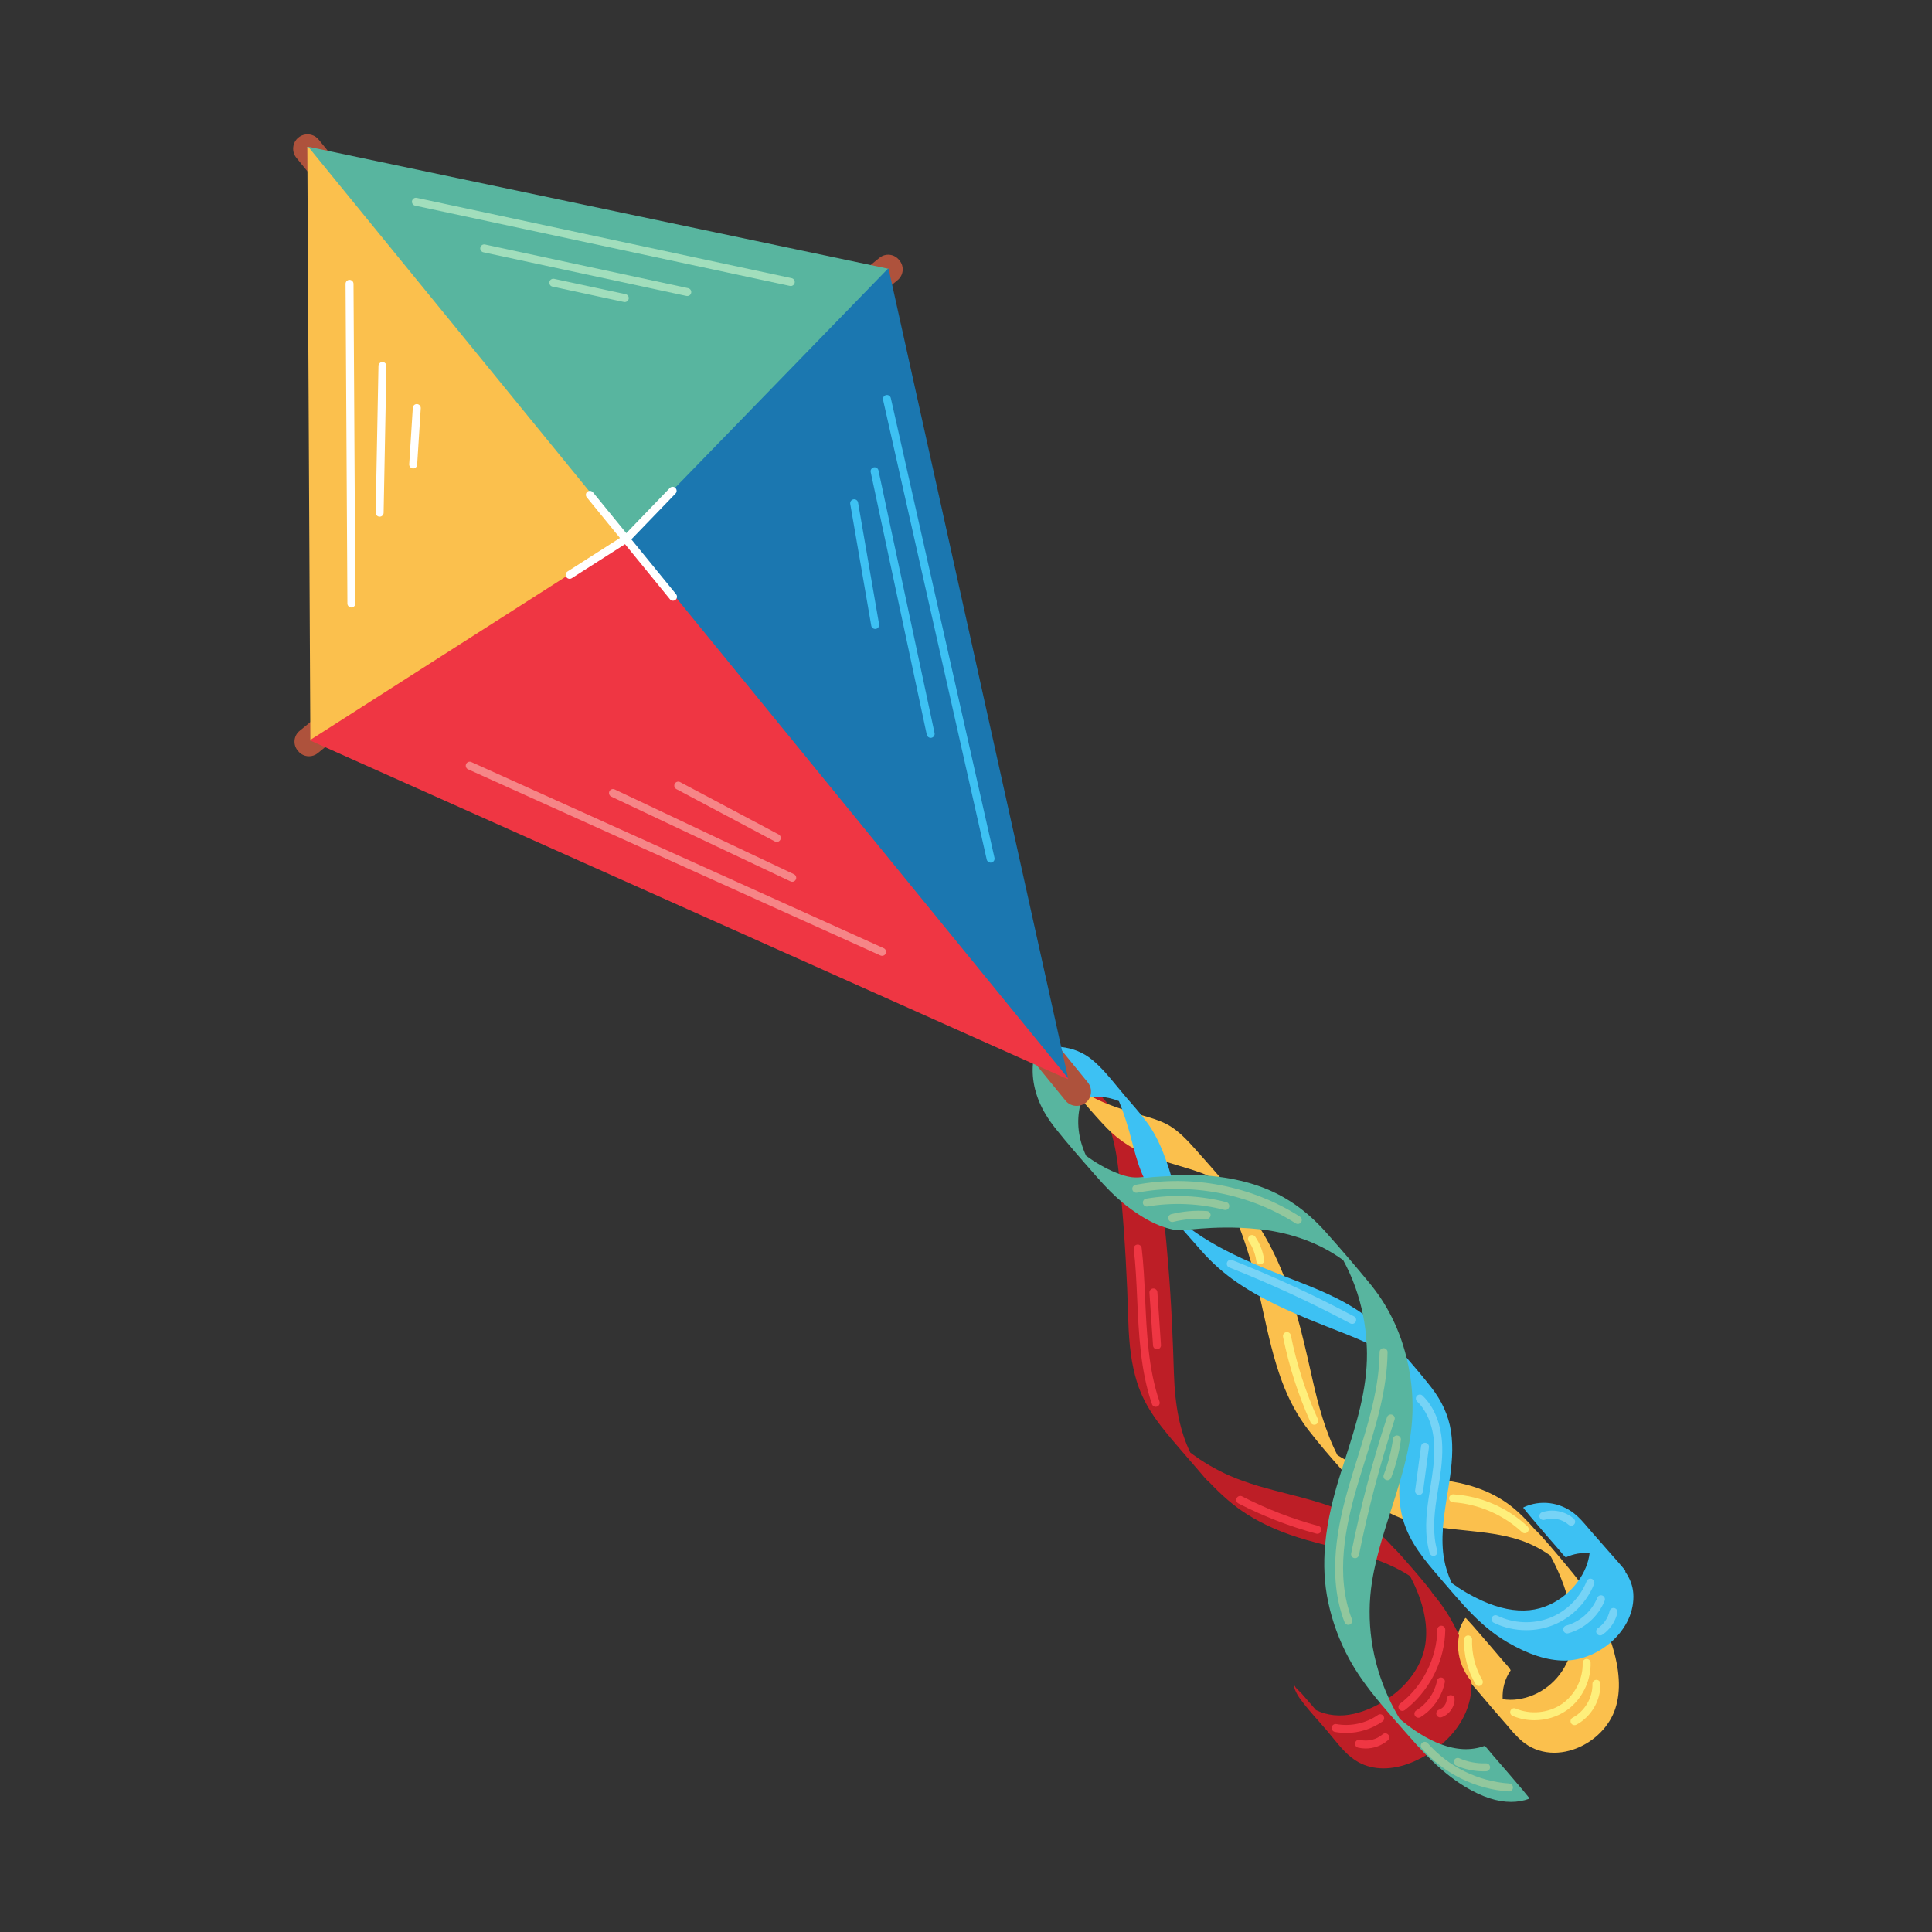 <?xml version="1.0" encoding="UTF-8" standalone="no"?>
<!-- Created with Inkscape (http://www.inkscape.org/) -->

<svg
   version="1.1"
   id="svg1"
   width="2829.333"
   height="2829.333"
   viewBox="0 0 2829.333 2829.333"
   sodipodi:docname="136c6894-fdb8-4c5f-8c01-88c27d12fde2.eps"
   xmlns:inkscape="http://www.inkscape.org/namespaces/inkscape"
   xmlns:sodipodi="http://sodipodi.sourceforge.net/DTD/sodipodi-0.dtd"
   xmlns="http://www.w3.org/2000/svg"
   xmlns:svg="http://www.w3.org/2000/svg">
  <rect x="0" y="0" width="2829.333" height="2829.333" fill="#333333" stroke="none"/>
  <defs
     id="defs1" />
  <sodipodi:namedview
     id="namedview1"
     pagecolor="#ffffff"
     bordercolor="#000000"
     borderopacity="0.25"
     inkscape:showpageshadow="2"
     inkscape:pageopacity="0.0"
     inkscape:pagecheckerboard="0"
     inkscape:deskcolor="#d1d1d1">
    <inkscape:page
       x="0"
       y="0"
       inkscape:label="1"
       id="page1"
       width="2829.333"
       height="2829.333"
       margin="0"
       bleed="0" />
  </sodipodi:namedview>
  <g
     id="g1"
     inkscape:groupmode="layer"
     inkscape:label="1">
    <g
       id="group-R5">
      <path
         id="path2"
         d="m 15273.6,2120.2 -1.4,-1.2 c -85.3,-73.3 -206.1,-102.7 -315.4,-76.8 -16.8,4 -27.2,20.9 -23.2,37.7 3.4,14.4 16.3,24.1 30.4,24.1 2.4,0 4.9,-0.2 7.2,-0.8 90.3,-21.4 189.8,2.8 260.2,63.3 l 1.2,1.1 c 13.1,11.2 32.9,9.7 44.1,-3.2 11.3,-13 9.9,-32.8 -3.1,-44.2 z m -572.7,95.5 c -17,3.1 -28.2,19.5 -25,36.5 1.5,8.2 6.1,15.3 13,20.1 6.9,4.7 15.1,6.5 23.5,4.9 159.5,-29.6 334,8.5 466.7,102.1 6.8,4.8 15.2,6.6 23.3,5.3 8.3,-1.5 15.5,-6 20.3,-12.8 9.3,-13.3 7.2,-31.2 -4.9,-41.6 l -2.7,-2.1 c -148.3,-104.5 -335.5,-145.6 -514.2,-112.4 z m 824.2,-53.2 c -31.9,36.6 -64,73 -96.2,109.6 -71.2,80.8 -144.8,164.4 -215.2,248.6 -1.9,2.3 -5.3,2.9 -7.9,1.4 -97.6,-56.2 -198.3,-96.5 -299.1,-119.8 -147.8,-34 -295.8,-19.2 -416.8,41.7 l -2,2.3 c -51.1,59.5 -104,120.9 -156.7,180.8 -5.9,6.7 -14.8,15 -24.3,23.8 -19.3,18 -43.4,40.5 -48.1,55.5 0,0.1 0,0.1 0,0.1 -1,3.2 -4.2,5 -7.8,4.1 -3.3,-1 -5.1,-4.5 -4.1,-7.8 14.3,-46.3 34.4,-87.2 61.5,-125.2 64,-89.5 139.1,-174.3 211.7,-256.2 27,-30.4 53.8,-60.7 80,-91.1 23.3,-27 45.9,-54.9 69.9,-84.4 85.3,-105.4 173.5,-214.3 291,-277.9 81.2,-44 173.7,-66 272.8,-66 98.2,0 203,21.7 309.4,65 55.1,22.4 111.2,50.4 166.6,83.3 1.6,1 2.7,2.7 3,4.6 0.2,1.9 -0.4,3.8 -1.7,5.2 -58.7,60 -119.6,126.3 -186,202.4"
         style="fill:#bd1e26;fill-opacity:1;fill-rule:nonzero;stroke:none"
         transform="matrix(0.133,0,0,-0.133,0,2829.333)" />
      <path
         id="path3"
         d="m 17436.6,2351.9 c -26.3,-22.6 -54.9,-42.2 -85.2,-58.2 -7.4,-3.9 -16,-4.7 -23.8,-2.2 -8,2.4 -14.5,7.8 -18.4,15.3 -4,7.4 -4.8,15.8 -2.3,23.8 2.5,8 7.9,14.5 15.3,18.5 138,73 228.2,226.9 224.6,383.1 -0.4,17.1 13.3,31.5 30.6,32 0.3,0 0.5,0 0.7,0 17,0 30.9,-13.6 31.3,-30.6 3.3,-143.2 -61.3,-285.8 -172.8,-381.7 z m -199.1,95.1 c -166.1,-113 -392.9,-134.9 -577.6,-55.6 -15.9,6.8 -23.3,25.3 -16.5,41.1 3.3,7.7 9.3,13.6 17.1,16.7 3.8,1.5 7.7,2.3 11.7,2.3 4.2,0 8.4,-0.8 12.4,-2.5 165.4,-71.1 368.7,-51.5 517.7,49.8 148.9,101.3 241.9,283.1 236.8,463.1 -0.5,17.2 13.2,31.7 30.4,32.2 0.3,0 0.5,0 0.8,0 16.9,0 30.9,-13.5 31.4,-30.4 5,-177.3 -76.8,-360.4 -213.5,-477.9 -16.5,-14.1 -33.5,-27.2 -50.7,-38.8 z m -933.1,282.4 -5.1,-3.7 c -14.8,-8.6 -34,-3.7 -42.8,11.2 -85.2,145.2 -128.7,317.7 -122.6,485.8 0.7,17.2 15.9,31.1 32.5,30.1 8.4,-0.3 16.1,-3.9 21.8,-10 5.7,-6.1 8.7,-14.1 8.3,-22.5 -5.7,-156.2 34.8,-316.7 114,-451.7 7.7,-13.1 4.9,-29.7 -6.1,-39.2 z m 1471.1,342.5 c -9.8,36.9 -21.6,76.5 -37.1,124.5 -0.7,2 -2.3,3.5 -4.3,4.1 -2,0.5 -4.2,0 -5.8,-1.3 -130.9,-113.8 -296.8,-185.2 -455.3,-195.8 -2.3,-0.1 -4.4,-1.6 -5.3,-3.8 -97.9,-237.1 -312.1,-404.9 -559.1,-437.9 -53.1,-7.2 -108,-6.6 -163.2,1.8 -5.3,116.1 24.7,224.8 86.9,314.6 7.6,10.8 -64,86.7 -71,93.9 -62,73.6 -124,146 -171.2,200.9 -56.8,65.9 -115.5,134.2 -173.9,200.6 -2.2,2.5 -9.3,10.2 -18.4,20 -17.6,19.1 -50.1,54.2 -54.3,60 -0.4,1 -1.1,2 -2.2,2.7 -2.8,1.9 -6.7,1.3 -8.6,-1.6 v 0 c -0.1,0 -0.1,0 -0.1,0 -38.9,-56.1 -65.6,-119.3 -79.5,-187.8 -21.9,-108.4 -10.9,-224.2 31.9,-334.8 22.6,-58.5 56.5,-116.3 106.6,-181.9 l 3.7,-5 c 1.1,-1.4 2.2,-2.9 3.2,-4.3 0.6,-5.5 12.3,-18.8 58.6,-71.9 l 33.8,-39.9 c 102.7,-121.3 203.5,-240 308.3,-358.3 59.8,-71.4 76.2,-90.6 83.1,-94.1 1.5,-1.6 2.9,-3.3 4.4,-4.9 37.5,-40.7 70.8,-71.1 104.5,-95.4 93.9,-67.8 204.7,-102.5 322.4,-102.5 53.5,0 108.5,7.2 163.9,21.8 210,55.2 394.7,207.3 482,396.8 82.6,179.4 87.9,408.1 16,679.5"
         style="fill:#fbc04d;fill-opacity:1;fill-rule:nonzero;stroke:none"
         transform="matrix(0.133,0,0,-0.133,0,2829.333)" />
      <path
         id="path4"
         d="m 15932.5,2413.3 c -19.3,-16.6 -40.9,-29 -64.1,-36.7 -16.3,-5.5 -34.1,3.4 -39.7,19.7 -2.6,8 -2,16.5 1.7,23.9 3.8,7.5 10.2,13.1 18.2,15.7 52.6,17.6 92.8,72.8 93.3,128.5 0,8.3 3.3,16.1 9.3,22 5.9,5.8 13.7,9 21.9,9 0.1,0 0.2,0 0.3,0 8.4,-0.1 16.3,-3.4 22.1,-9.4 5.9,-6 9.1,-13.8 9,-22.2 -0.5,-55.9 -27.5,-112.1 -72,-150.5 z m -226,15.6 c -22.9,-19.7 -47.2,-37.4 -72.2,-52.6 -15,-9.1 -34.1,-4.3 -43,10.4 -9,14.6 -4.3,33.9 10.4,43 119.2,72.6 206.4,197.7 233.5,334.7 1.6,8.2 6.3,15.2 13.2,19.9 5.3,3.5 11.3,5.3 17.5,5.3 2,0 4,-0.2 6.1,-0.6 8.2,-1.6 15.2,-6.3 19.9,-13.2 4.7,-7 6.4,-15.3 4.7,-23.5 -24.5,-124.3 -92,-239.1 -190.1,-323.4 z m -198.2,63 c -15.9,-13.7 -32.1,-26.7 -47.8,-38.7 -13.8,-10.5 -33.4,-7.9 -43.9,5.9 -10.7,14 -5.7,34.8 5.9,43.8 252.4,192.4 412,508.9 416.4,826.3 0.1,8.3 3.5,16.1 9.5,22 5.9,5.7 13.6,8.8 21.7,8.8 0.2,0 0.3,0 0.5,0 8.4,-0.1 16.2,-3.5 22,-9.4 5.9,-6 9,-14 8.9,-22.3 -4.4,-315.9 -151.3,-628.5 -393.2,-836.4 z m 694.5,262.1 c -0.1,1.3 -0.5,2.6 -1.3,3.6 -50,65.5 -82.4,120.7 -104.9,178.9 -41.9,108.4 -52.8,221.7 -31.3,327.8 0.3,1.3 0.2,2.6 -0.4,3.8 -19.4,42.1 -40.2,84.1 -61.9,124.8 -55.4,104.3 -119.9,201.9 -191.6,290.3 -9,11.2 -18.2,22.5 -27.4,33.7 l -15.9,19.5 c -0.1,0.3 -0.1,0.6 -0.2,0.8 -10.7,30.5 -381.6,463.3 -418.4,488.7 l -16.6,18 c -25.4,27.4 -51.5,55.7 -78.1,82.6 -7.6,7.9 -15.6,15.4 -23.6,22.8 l -8.2,7.7 c -1.6,1.6 -3.8,2.1 -5.9,1.5 -2.1,-0.5 -3.8,-2.2 -4.4,-4.2 -26.8,-90.2 -48.7,-170.5 -66.9,-245.6 -0.8,-3.1 0.9,-6.2 3.9,-7.3 146.2,-52.9 269.4,-112.9 376.7,-183.3 109.7,-207 225.6,-514.5 156.9,-806.3 -48.3,-205.1 -189.7,-396.9 -398.1,-540.1 -2.5,-1.7 -3.4,-5 -2.1,-7.7 36,-77.5 76.6,-153.6 120.6,-226.2 0.3,-0.6 0.8,-1.1 1.3,-1.5 154.4,-130.3 306.5,-224.2 452,-279.3 0.7,-0.3 1.5,-0.4 2.2,-0.4 1.4,0 2.8,0.5 4,1.4 227.3,188.9 347.9,436.1 339.6,696"
         style="fill:#bd1e26;fill-opacity:1;fill-rule:nonzero;stroke:none"
         transform="matrix(0.133,0,0,-0.133,0,2829.333)" />
      <path
         id="path5"
         d="m 15968.7,4777.1 c 1.1,16.6 14.9,29.4 31.3,29.4 0.6,0 1.3,0 1.9,0 301.1,-18.9 588.1,-142.8 808.3,-348.9 6.2,-5.7 9.7,-13.5 9.9,-21.8 0.3,-8.4 -2.7,-16.4 -8.2,-22.2 l -2.7,-2.6 c -12.2,-10.4 -30.2,-10 -41.8,0.9 -206.5,193.3 -486.9,314.4 -769.4,332.1 -17.2,1 -30.4,15.9 -29.3,33.1 z m 182,-356.8 c 205,-20.9 389.3,-42.8 567.4,-99.1 123.1,-38.9 241.4,-98 351.7,-175.5 59.9,-109.3 110.5,-221.5 150.2,-333.8 10,-28.1 19.8,-58 30.2,-91.4 0.7,-2 2.2,-3.5 4.3,-4.1 0.5,-0.2 1.1,-0.2 1.7,-0.2 1.4,0 2.9,0.5 4,1.4 l 3.5,2.9 c 1.6,1.3 3.2,2.6 4.7,4 43.6,38.6 83.6,83 118.9,131.8 1.6,2.3 1.5,5.3 -0.1,7.5 -41.8,55.1 -88,112.6 -141.2,175.7 -51,62.7 -302.1,360.9 -340.3,387.4 -96.4,109.1 -180.9,197.2 -280.5,272.6 -176,133.2 -388.9,219.4 -651.1,263.4 -4,0.7 -8,1.3 -12,1.9 l -8.8,1.3 c -1.7,0.4 -3.3,-0.1 -4.7,-1.1 -1.3,-1 -2.2,-2.5 -2.4,-4.1 -6.8,-45.2 -14.1,-90.2 -21.4,-135.2 -12.9,-79.3 -26.1,-161.3 -35.9,-241.5 -5.6,-45.3 -9.8,-86.8 -12.9,-127 -0.2,-3.3 2.2,-6.2 5.5,-6.6 85.3,-11.5 172.2,-20.4 256.3,-29 l 12.9,-1.3"
         style="fill:#fbc04d;fill-opacity:1;fill-rule:nonzero;stroke:none"
         transform="matrix(0.133,0,0,-0.133,0,2829.333)" />
      <path
         id="path6"
         d="m 15444.7,4607.9 c -24.7,115.1 -30.7,239.1 -19,390.1 0.2,3.2 -2,6 -5.2,6.6 -3.3,0.6 -6.2,-1.4 -7.1,-4.4 -34.9,-121.7 -74.4,-244.8 -112.6,-363.7 l -4.6,-14.4 c -0.9,-2.9 0.4,-6.1 3.1,-7.5 48,-25 98.5,-47.1 149.9,-65.8 0.7,-0.2 1.4,-0.3 2.1,-0.3 1.6,0 3.1,0.5 4.3,1.6 1.7,1.6 2.4,4 1.8,6.2 -5.2,18.9 -9.3,35.8 -12.7,51.6 v 0"
         style="fill:#fbc04d;fill-opacity:1;fill-rule:nonzero;stroke:none"
         transform="matrix(0.133,0,0,-0.133,0,2829.333)" />
      <path
         id="path7"
         d="m 17796.5,3517.3 c -18,-79.7 -62.5,-153.4 -125.1,-207.2 -11.2,-9.6 -22.9,-18.5 -34.8,-26.5 -6.9,-4.7 -15.1,-6.4 -23.5,-4.8 -8.2,1.6 -15.3,6.3 -19.9,13.2 -9.8,14.5 -6.1,33.6 8.4,43.5 67.2,45.3 116,116.6 133.8,195.7 3.3,14.5 16.4,24.4 30.6,24.4 2.3,0 4.6,-0.2 6.9,-0.8 16.8,-3.8 27.4,-20.6 23.6,-37.5 z m -304.6,-93.7 c -67,-57.6 -145.6,-99.9 -227.4,-122.5 -16.7,-4.5 -34,5.3 -38.5,21.9 -4.6,16.6 5.2,33.9 21.8,38.5 156.3,43.1 290.8,163.4 351.1,314 3.1,7.8 9,13.9 16.7,17.2 4,1.7 8.1,2.5 12.3,2.5 4,0 7.8,-0.7 11.6,-2.2 16.1,-6.4 23.9,-24.7 17.5,-40.7 -34.6,-86.5 -91.7,-165.5 -165.1,-228.7 z m -1038.8,-7 c -7.5,3.6 -13.1,10.1 -15.8,18 -2.7,7.9 -2.1,16.4 1.6,23.9 7.6,15.4 26.5,21.9 41.9,14.2 179.7,-88.8 398.7,-98.6 585.5,-26.6 187,72 342.7,226.2 416.3,412.6 6.5,16 24.9,23.8 40.7,17.6 16,-6.4 23.9,-24.6 17.6,-40.6 -46.6,-117.6 -123.6,-224.8 -222.7,-310 -69.4,-59.7 -146.6,-106.2 -229.4,-138.1 -202.9,-78.2 -440.6,-67.4 -635.7,29 z m -630.1,1464.8 -1.4,-8.7 c -6.1,-37.9 -12.2,-75.8 -17.8,-113.7 -25.6,-174.7 -44.5,-378.6 10.2,-565.2 3.4,-11.8 -0.4,-24.6 -9.6,-32.6 -3.4,-2.9 -7.3,-5 -11.7,-6.2 -8,-2.4 -16.4,-1.5 -23.8,2.5 -7.3,4.1 -12.7,10.7 -15,18.7 -58.1,198.1 -38.6,410.4 -12,591.9 6.1,41.1 12.6,82.2 19.4,123.6 23.6,147.5 48.1,300 44.1,450 -5.8,214.2 -74.4,395.1 -193.3,509.6 -12.4,11.9 -12.8,31.8 -0.9,44.3 5.7,6 13.4,9.5 21.7,9.7 0.2,0 0.5,0 0.7,0 8.2,0 15.9,-3.2 21.9,-8.9 130.8,-126 206.3,-322.4 212.5,-553 4.2,-156.4 -20.8,-311.8 -45,-462 z m -177.3,-49 c -6.8,-5.9 -15.9,-8.6 -24.6,-7.3 -8.3,1.1 -15.6,5.3 -20.7,12 -5,6.6 -7.2,14.9 -6.1,23.2 l 65.4,486.9 c 2.1,15.7 15.6,27.2 31.1,27.2 1.3,0 2.7,-0.1 4.1,-0.3 17.1,-2.3 29.1,-18.1 26.8,-35.2 l -65.4,-487 c -1,-7.5 -4.8,-14.5 -10.6,-19.5 z m 1677.9,-335.6 -3.1,-3 c -11.9,-10.2 -29.5,-10 -41.2,0.4 -51,45.6 -120.8,70.4 -189.8,70.4 -29.2,0 -58.3,-4.5 -85.8,-13.7 -16.5,-5.5 -34.2,3.4 -39.7,19.7 -5.4,16.3 3.4,34.1 19.7,39.6 114.8,38.5 247.1,11.3 337.3,-69.3 6.2,-5.6 9.9,-13.2 10.4,-21.6 0.5,-8.3 -2.3,-16.3 -7.8,-22.5 z m 660.4,-768.5 c -5.9,83.4 -35.9,163.8 -89.1,239.5 0.4,0.3 0.7,0.6 1.1,0.9 6.3,6 8,7.6 -198.6,240.3 -32,36.9 -64.4,73.6 -96.6,110.3 -28.1,31.8 -56.1,63.6 -83.9,95.5 -11.3,13 -22.5,26.2 -33.7,39.4 -45.4,53.4 -92.3,108.5 -147.5,152.5 -160.1,127.7 -373.3,154.9 -557,71.1 -0.8,-0.1 -1.5,-0.6 -2.4,-1.2 -2.7,-1.8 -3.5,-5.3 -2,-8.2 0.3,-0.5 0.6,-0.9 1,-1.3 3.3,-3.8 55.6,-67.7 64.9,-79.3 0.2,-0.3 0.4,-0.6 0.7,-0.9 47.2,-56.1 99,-116.9 162.9,-191.2 l 3.6,-4.1 c 52.5,-61.1 106.8,-124.2 161,-185.7 1.5,-1.7 5,-6 9.6,-11.6 58.6,-71.4 61.4,-69.9 67.3,-67.2 80.1,36.8 169.2,52.2 257.6,44.8 -12.2,-104.7 -55.6,-211.1 -125.8,-308.2 -34.7,-48.1 -74,-91.8 -116.9,-129.9 -1.5,-1.3 -2.9,-2.4 -4.4,-3.6 l -3.7,-3.1 c -121.6,-105.2 -263.7,-168.6 -410.9,-183.5 -158.3,-15.9 -334.6,19.2 -523.2,104.7 -117.1,53 -229,118.2 -332.7,193.6 -41.1,88.1 -69.8,178 -85.4,267.3 -17.7,101.7 -21.4,215.2 -11.4,347.1 3,40 7.2,81.3 12.7,126.4 9.8,79.9 23.1,161.8 35.9,241 7.3,45 14.7,90.2 21.4,135.3 26.6,177.7 47.2,368.3 17.3,558.7 -26.3,168.1 -98.9,329.1 -215.7,478.6 -76.5,98 -160.8,199.1 -273.3,327.9 -1.9,2.2 -5,2.8 -7.5,1.4 -2.6,-1.3 -3.9,-4.2 -3.2,-7 48.8,-198.5 70.3,-401.1 64.1,-602.2 -6.6,-212.6 -45.7,-433.4 -127,-717.4 -11.7,-152.3 -5.6,-277.4 19.3,-393.7 3.4,-16 7.6,-33.1 12.9,-52.2 71.3,-261.3 239.2,-456.6 417,-663.3 l 47.9,-56 c 68,-79.3 132.2,-154.2 199.5,-228.1 23.2,-27.2 31.4,-36.8 35.8,-39.1 160,-171.1 300.3,-287.5 454.2,-377.1 232.1,-135.1 437.5,-200.9 627.2,-200.9 6.3,0 12.5,0.1 18.7,0.2 5.9,0.1 11.8,0.7 17.6,1.3 3.6,0.3 7.1,0.6 10.6,0.9 161.1,10.7 329.7,83.2 462.6,198.8 170.9,148.6 261,344.9 247.5,538.5"
         style="fill:#3dc1f3;fill-opacity:1;fill-rule:nonzero;stroke:none"
         transform="matrix(0.133,0,0,-0.133,0,2829.333)" />
      <path
         id="path8"
         d="m 14492.2,5605.5 -8.2,-5.4 c -15.8,-7 -34.4,0 -41.4,15.7 -136,300.4 -237.9,616.6 -302.9,939.9 -3.4,16.9 7.6,33.4 24.5,36.8 17,3.5 33.5,-7.6 37,-24.5 64,-318.6 164.4,-630.3 298.4,-926.4 5.7,-12.6 2.4,-27.7 -7.4,-36.1 z m 233.9,-354.4 c -135.5,265.2 -212.1,557.9 -274.6,834.6 l -15.4,68.3 c -49.2,218 -100,443.5 -162.6,661.6 -0.5,1.8 -1.8,3.3 -3.5,4 -148,64.2 -275.8,126.2 -390.4,189.5 -2.2,1.1 -4.8,1 -6.8,-0.5 -2,-1.5 -2.9,-4 -2.4,-6.4 13.1,-57.5 25.9,-115.1 38.5,-172.7 56.3,-255.2 114.5,-519.1 207.4,-768.5 75.5,-202.8 173.4,-382.6 291,-534.5 122.8,-158.7 255.4,-311.2 369,-439.4 1.2,-1.3 2.9,-2.1 4.7,-2.1 0.4,0 0.9,0.1 1.3,0.2 2.2,0.4 4,2 4.6,4.2 10.7,33.8 21.5,67.7 32.3,101.6 0.9,2.9 -0.4,6 -3,7.4 -30.4,16.1 -60.7,33.8 -90.1,52.7"
         style="fill:#fbc04d;fill-opacity:1;fill-rule:nonzero;stroke:none"
         transform="matrix(0.133,0,0,-0.133,0,2829.333)" />
      <path
         id="path9"
         d="m 13896.6,7372.4 c -4.7,-4 -10.2,-6.5 -16.2,-7.3 -17.4,-2.5 -32.9,9.7 -35.2,26.8 -10.9,78.7 -40.3,155 -85.4,220.8 -9.5,14 -5.8,33.5 8.2,43.5 6.9,4.8 15.2,6.5 23.5,5 8.2,-1.6 15.3,-6.2 20,-13.1 50.4,-73.7 83.5,-159.3 95.7,-247.7 1.4,-10.6 -2.6,-21.1 -10.6,-28 z m 232.9,-159.8 c 0.8,-0.3 1.5,-0.5 2.3,-0.5 1.6,0 3.2,0.7 4.4,1.9 1.8,1.7 2.3,4.3 1.4,6.7 -1.1,2.9 -2.3,5.8 -3.3,8.7 -1.2,3.5 -2.5,6.9 -3.9,10.3 -74.4,186.5 -160.1,357.3 -254.8,507.6 -1,1.6 -2.7,2.7 -4.6,2.9 -69.2,7.9 -142.4,13.4 -217.5,16.3 -1.8,0 -4.1,-0.9 -5.3,-2.6 -1.2,-1.7 -1.5,-3.9 -0.7,-5.9 46.1,-119.7 89.3,-250.2 132,-399 0.5,-1.8 1.8,-3.2 3.5,-4 68.4,-29.9 140.9,-60.2 228.1,-95.5 39.3,-15.9 78.8,-31.4 118.4,-46.9"
         style="fill:#fbc04d;fill-opacity:1;fill-rule:nonzero;stroke:none"
         transform="matrix(0.133,0,0,-0.133,0,2829.333)" />
      <path
         id="path10"
         d="m 13641.9,4730.1 c -7.5,3.8 -13,10.3 -15.5,18.3 -2.5,8 -1.8,16.4 2,23.9 5.6,10.7 16.6,16.9 28,16.9 4.8,0 9.7,-1.1 14.2,-3.5 268.3,-138.3 551.9,-248.3 843,-326.7 8,-2.1 14.8,-7.3 19,-14.5 4.1,-7.3 5.2,-15.7 3,-23.8 -1.6,-6.1 -5,-11.5 -9.7,-15.6 0,0 0,0 -0.1,0 -7.8,-6.8 -18.5,-9.2 -28.6,-6.5 -295.4,79.6 -583.2,191.1 -855.3,331.5 z M 12760.2,6436 c -5,-4.4 -11.5,-7 -18.2,-7.5 -0.8,0 -1.4,0 -2.2,0 -16.3,0 -30,12.7 -31.2,29.2 l -39.7,582.3 c -0.5,8.3 2.2,16.4 7.7,22.7 5.4,6.3 13.1,10.1 21.4,10.6 0.8,0.1 1.5,0.1 2.2,0.1 7.6,0 14.8,-2.7 20.5,-7.7 6.4,-5.5 10.2,-13.1 10.7,-21.5 l 39.7,-582.3 c 0.7,-9.9 -3.3,-19.4 -10.9,-25.9 z m -13.9,-633.4 c -3.2,-2.6 -6.6,-4.6 -10.3,-5.8 -7.8,-2.7 -16.4,-2.2 -23.9,1.4 -7.5,3.7 -13.2,10.1 -15.9,18 -126.5,366.4 -144.7,768.4 -162.3,1157.3 -8.7,191.8 -16.8,373 -37.7,548.4 -2,17.2 10.3,32.9 27.4,34.9 1.3,0.2 2.5,0.2 3.8,0.2 7,0 13.7,-2.3 19.2,-6.7 6.6,-5.2 10.8,-12.6 11.8,-20.9 20.9,-175.9 29.2,-358.1 38,-551 l 0.1,-2.1 c 17.4,-384.5 35.4,-782 158.9,-1139.7 4.2,-12.3 0.6,-25.6 -9.1,-34 z M 14596,4260.4 c 0.6,-0.1 1.1,-0.2 1.6,-0.2 1.3,0 2.5,0.4 3.6,1.2 1.5,1 2.4,2.7 2.6,4.5 11.7,130.8 33.6,264.4 66.8,408.6 0.7,3.1 -0.9,6.2 -3.9,7.3 -152.9,55.6 -312.9,97.8 -477,139.7 l -14.6,3.7 c -211.1,53.8 -429.4,109.5 -632.3,198.1 -155.3,67.8 -302.1,153.8 -436.3,255.7 -112,229.9 -169.4,507.5 -180.7,873.4 -10.3,334.5 -26.9,774.9 -64.2,1214.9 l -6.6,78.4 c -8.8,105.8 -17.8,215.1 -30.2,322.3 -0.3,2.4 -2,4.4 -4.2,5.2 -126.1,41.6 -260.8,118.5 -411.7,234.9 -12,9.3 -23.8,19.3 -35.1,28.9 l -14.2,12 c -1.9,1.7 -4.8,1.9 -6.9,0.8 -2.3,-1.2 -3.6,-3.6 -3.4,-6.1 36.5,-410.7 60.8,-839.8 74.3,-1311.8 7.9,-278.9 37.2,-486.8 94.8,-674.1 90.6,-294.5 278.2,-511.8 476.8,-741.8 15,-17.4 30.2,-35 45.3,-52.5 l 10.6,-12.4 c 41.4,-48.2 82.6,-96.1 123.9,-143.5 101.6,-119.6 118,-138.8 124.3,-138.8 0.3,0 0.5,0 0.7,0 154.8,-165.2 290.1,-280.6 435.7,-372.3 181.9,-114.6 392.8,-205.5 644.6,-278.1 72.4,-20.8 146.5,-40.2 215.7,-58"
         style="fill:#bd1e26;fill-opacity:1;fill-rule:nonzero;stroke:none"
         transform="matrix(0.133,0,0,-0.133,0,2829.333)" />
      <path
         id="path11"
         d="m 14917.3,6725.9 -7.9,-9.9 c -9.6,-8.4 -23.7,-10 -35.1,-3.9 -431.1,229.9 -880,437.4 -1333.9,616.7 -16.1,6.3 -24,24.5 -17.7,40.6 3.1,7.7 9,13.9 16.7,17.2 7.7,3.3 16.2,3.5 24,0.4 456.4,-180.3 907.4,-388.8 1340.4,-619.7 15.2,-8.1 21,-27.1 13.5,-41.4 z m 101.2,71.1 c -244.1,178.3 -531.8,290.1 -810,398.2 -24.9,9.6 -49.7,19.3 -74.4,29 -39.6,15.5 -79.1,31 -118.3,46.8 -87.1,35.3 -159.5,65.6 -227.8,95.5 -285.4,124.6 -503,245.3 -685.1,379.8 -1.2,0.9 -2.8,1.5 -4.3,1.2 -5.3,-0.5 -10.6,-1 -15.8,-1.4 -6.7,-0.6 -13.3,-1.2 -20,-1.8 -11.2,-1.2 -22.1,-2.2 -33,-3.1 -2.3,-0.1 -4.4,-1.6 -5.3,-3.8 -0.9,-2.2 -0.4,-4.7 1.1,-6.5 63,-72.6 129.7,-148.5 204,-231.9 120.7,-135.6 250.1,-249.8 395.5,-349.1 75.7,-51.8 157,-101.4 248.4,-151.8 115.1,-63.4 243.1,-125.5 391.5,-189.9 97.7,-42.4 204.4,-86.2 335.8,-137.8 l 59.9,-23.6 c 128.9,-50.4 262.2,-102.6 390.2,-160.8 0.8,-0.3 1.7,-0.5 2.5,-0.5 1.3,0 2.5,0.3 3.6,1.1 1.8,1.2 2.8,3.3 2.7,5.5 -6.3,102.2 -19.4,203.5 -38.8,301.1 -0.3,1.5 -1.2,2.9 -2.4,3.8"
         style="fill:#3dc1f3;fill-opacity:1;fill-rule:nonzero;stroke:none"
         transform="matrix(0.133,0,0,-0.133,0,2829.333)" />
      <path
         id="path12"
         d="m 12508.7,8295.7 c 31.4,0 62.9,3.1 92.5,6.4 2,0.3 3.7,1.4 4.7,3.2 1,1.8 1,3.9 0.2,5.7 -51.3,107.5 -83.6,221.8 -109.9,320.6 -0.4,1.6 -1.5,3 -3,3.8 -91.7,50.5 -175.2,110.7 -248.2,178.8 -1.8,1.7 -4.5,2.2 -6.8,1.2 -2.2,-1 -3.7,-3.2 -3.7,-5.7 0,-0.5 0,-0.9 0.1,-1.4 0.1,-0.2 0.1,-0.4 0.2,-0.6 48.8,-163.6 71.2,-329.1 86.7,-469.5 0.2,-2.3 1.9,-4.3 4,-5.2 68.6,-24.8 124.9,-36.7 177.2,-37.3 2,0 4,0 6,0"
         style="fill:#bd1e26;fill-opacity:1;fill-rule:nonzero;stroke:none"
         transform="matrix(0.133,0,0,-0.133,0,2829.333)" />
      <path
         id="path13"
         d="m 13189.4,8588.4 -12.9,14.6 c -95.5,106.9 -203.8,228.1 -334.7,294.5 -84.3,42.7 -177,69.4 -266.7,95.2 l -9.8,2.9 c -2.5,0.7 -5.4,-0.3 -7,-2.6 -1.5,-2.2 -1.3,-5.2 0.4,-7.4 31.6,-39.2 72.6,-91.5 108.3,-148.3 61.2,-97.4 113.2,-209.1 163.4,-351.6 0.7,-1.9 2.2,-3.3 4,-3.9 45,-14.2 90.9,-27.8 135.2,-41.1 84.8,-25.2 172.4,-51.4 257,-82.1 33.8,-12.2 66.1,-27 98.7,-45 0.7,-0.4 1.6,-0.7 2.4,-0.8 37.2,-3.5 69.6,-7.1 99.2,-11 0.3,-0.1 0.5,-0.1 0.8,-0.1 2.3,0 4.4,1.3 5.5,3.3 1.2,2.3 0.9,5.1 -0.8,7 -77.2,89.5 -158.9,182.5 -243,276.4"
         style="fill:#fbc04d;fill-opacity:1;fill-rule:nonzero;stroke:none"
         transform="matrix(0.133,0,0,-0.133,0,2829.333)" />
      <path
         id="path14"
         d="m 12123.1,9206.5 c -1.1,1.2 -2.6,1.9 -4.2,2 -32.8,2.4 -68,2 -107.5,-1 -2.7,-0.2 -5,-2.2 -5.6,-4.9 -0.6,-2.6 0.6,-5.4 3.1,-6.7 23.7,-13.3 44.8,-26 65,-39.4 39.2,-18.7 80.9,-36.7 124,-53.7 0.7,-0.3 1.5,-0.5 2.3,-0.5 2,0 3.9,1 5.1,2.7 1.7,2.3 1.5,5.5 -0.4,7.6 -27.1,31.4 -54.5,62.6 -81.8,93.9"
         style="fill:#bd1e26;fill-opacity:1;fill-rule:nonzero;stroke:none"
         transform="matrix(0.133,0,0,-0.133,0,2829.333)" />
      <path
         id="path15"
         d="m 16635.7,1567.7 c -6.2,-5.4 -14.6,-7.9 -22.5,-7.6 -363.1,24.6 -708.9,195.7 -948.9,469.4 -11.3,12.9 -10,32.7 2.9,44.1 14.6,11.4 32.8,10.3 44.3,-2.8 229,-261.3 559.2,-424.7 905.9,-448.2 8.4,-0.5 16,-4.3 21.5,-10.6 5.5,-6.3 8.2,-14.4 7.6,-22.7 -0.5,-8.4 -4.4,-16.1 -10.8,-21.6 z m -613.1,317.7 c 7.1,15.8 25.5,22.9 41.3,16.1 93.2,-40.9 196.5,-60.7 298.1,-56.6 0.4,0 0.8,0 1.2,0 16.8,0 30.7,-13.3 31.3,-30.1 0.4,-9.6 -3.6,-18.7 -10.8,-24.9 -5.5,-4.7 -12.2,-7.3 -19.3,-7.6 -111.4,-4.1 -223.7,17.2 -325.7,61.8 -15.8,6.9 -23,25.4 -16.1,41.3 z M 14940.9,4136 v 0 c -7.4,-6.4 -17.1,-8.8 -26.6,-7 -8.1,1.6 -15.3,6.4 -19.9,13.3 -4.6,7 -6.2,15.3 -4.6,23.5 101.1,505.1 233.8,1009.3 394.5,1498.6 2.6,7.9 8.1,14.3 15.5,18.1 4.5,2.3 9.4,3.4 14.2,3.4 3.4,0 6.6,-0.5 9.8,-1.5 16.4,-5.4 25.4,-23.2 20,-39.6 -159.8,-486.4 -291.9,-988.1 -392.7,-1491.3 -1.3,-6.8 -4.9,-13 -10.2,-17.5 z m -74,-733.6 -9.5,-5.8 c -7.8,-3 -16.3,-2.8 -24,0.6 -7.6,3.3 -13.5,9.5 -16.5,17.3 -196.1,506.9 -75.1,1071.5 52.1,1506.8 28.8,98.5 59.9,197.8 90,294.3 118.4,378.9 240.8,770.7 244.4,1169.2 0.1,17.1 14.2,31 31.4,31 0.1,0 0.1,0 0.2,0 8.4,-0.1 16.2,-3.4 22,-9.4 5.9,-5.9 9.1,-13.8 9,-22.2 -3.6,-407.8 -127.5,-804.2 -247.3,-1187.8 l -2,-6.4 c -29.4,-93.8 -59.7,-190.8 -87.6,-286.2 -124.4,-425.9 -243,-977.5 -53.8,-1466.7 4.7,-12.2 1.3,-26.1 -8.4,-34.7 z m 495.9,2046.3 c 5.5,4.2 12.1,6.4 18.9,6.4 1.4,0 2.9,-0.1 4.3,-0.3 8.3,-1.2 15.6,-5.5 20.7,-12.2 5,-6.6 7.2,-14.9 6,-23.1 -19.5,-141 -55.2,-279.7 -106.3,-412.4 -2,-4.9 -5,-9.2 -8.8,-12.5 -8.8,-7.5 -20.9,-9.7 -31.7,-5.5 -16.2,6.2 -24.3,24.3 -18.1,40.4 49.5,128.3 84.1,262.4 102.9,398.6 1.2,8.2 5.4,15.5 12.1,20.6 z m -1046,2374.6 -6.2,-7.2 c -10.4,-9 -25.7,-10 -37.3,-2.6 -390.1,249.1 -851.8,380.6 -1313.8,380.6 -148.3,0 -296.5,-13.5 -442.4,-41 -8.2,-1.7 -16.5,0.1 -23.5,4.9 -6.8,4.7 -11.5,11.8 -13,20 -1.6,8.2 0.1,16.5 4.9,23.4 4.6,7 11.8,11.6 20,13.2 616.1,116.2 1272.9,-10.8 1801.5,-348.4 7,-4.5 11.9,-11.4 13.7,-19.6 1.8,-8 0.4,-16.3 -3.9,-23.3 z m -794.7,162.8 c -1.6,-6.3 -5,-11.8 -9.8,-15.9 -7.8,-6.7 -18.6,-9.2 -28.4,-6.6 -166.9,43.4 -340.7,65.2 -514.2,65.2 -113.1,0 -226,-9.3 -336.9,-27.9 -8.5,-1.3 -16.6,0.6 -23.4,5.4 -6.8,4.8 -11.3,12 -12.7,20.3 -1.3,8.3 0.6,16.5 5.4,23.3 4.9,6.9 12.1,11.4 20.3,12.8 289.7,48.5 593,35.3 877.3,-38.5 16.7,-4.3 26.7,-21.4 22.4,-38.1 z m -215.6,-115.4 c -6.3,-5.4 -14.1,-8 -22.6,-7.5 -124.2,8.7 -248.4,-2 -369.2,-32 -8,-1.9 -16.5,-0.7 -23.6,3.6 -7.2,4.3 -12.3,11.2 -14.3,19.3 -2,8.1 -0.7,16.5 3.6,23.6 4.3,7.2 11.2,12.3 19.3,14.3 98.7,24.4 199.4,36.7 300.7,36.7 29.2,0 58.5,-1 87.8,-3 17.3,-1.2 30.3,-16.2 29.1,-33.4 -0.6,-8.5 -4.5,-16.2 -10.8,-21.6 z m 3530.6,-6393.5 c -5.3,5.6 -58.2,70.6 -68,83.1 -0.2,0.5 -0.5,0.8 -0.8,1.2 0,0 0,0 0,0.1 -49.4,58.6 -102.5,120.9 -172.3,202 l -6.1,7.1 c -54.8,63.7 -111.4,129.5 -167.8,193.6 -1.7,2 -5.7,6.9 -11,13.4 -53.9,67 -61.8,72.6 -69.5,70 -144.1,-52.1 -305.7,-45.1 -480.2,20.9 -143.9,54.5 -294.5,147.6 -447.6,276.6 -43.5,71.9 -83.7,147.2 -119.4,224 -191.2,410.9 -255.7,857.3 -186.6,1291 12.2,76.9 28.6,157.2 50.1,245.6 18.1,74.8 40,154.9 66.8,244.9 27.4,92.3 56.3,183.1 83.4,267.6 l 4.6,14.4 c 38.2,119 77.7,242.1 112.7,364 81.4,283.9 120.7,505.7 127.3,719.3 6.3,202.2 -15.5,406 -64.5,605.6 -23.1,93.7 -50.8,182.8 -82.5,264.8 -52.3,135.8 -118,264.3 -195.1,381.9 -39.3,59.8 -85.4,121.9 -141.2,189.7 -146.2,177.6 -300.1,356.9 -470.4,548.1 -216.4,242.9 -456.7,408.6 -734.8,506.5 -132.8,46.7 -279.4,80.8 -435.7,101.5 -29.7,4 -62.3,7.6 -99.6,11.2 -120.9,11.4 -248.2,15.7 -378.5,12.9 -13.8,-0.3 -27.7,-0.9 -41.6,-1.5 l -21.4,-0.9 c -71.4,-2.7 -135.3,-6.3 -195.6,-11.2 -22.4,-1.8 -45.4,-4.5 -67.6,-7.2 l -24.5,-2.9 c -30.9,-3.5 -64,-6.9 -96.8,-6.3 -50.9,0.6 -105.9,12.2 -173.1,36.6 -16.9,6.1 -33.3,12.4 -48.7,18.7 -108.2,44.5 -216.7,106.5 -322.5,184.3 -86.6,189.4 -108.1,376.8 -64.1,557 0.5,2.1 -0.1,4.3 -1.6,5.8 -1.6,1.5 -3.8,2.2 -5.8,1.7 -54.8,-11.9 -110,7.1 -144.6,49.5 l -317.9,389.7 c -0.6,0.8 -1.4,1.4 -2.3,1.8 l -39.3,17.6 c -1.7,0.8 -4,0.7 -5.7,-0.3 -1.7,-1 -2.8,-2.8 -3,-4.8 -18.2,-187.5 30.5,-382.9 140.7,-565.1 31.2,-51.6 67.1,-102.6 109.7,-156.1 131.7,-165.3 273.8,-327 411.3,-483.4 l 45,-51.3 c 98.3,-112.1 184.3,-198 270.6,-270.4 l 14.1,-12 c 11.5,-9.7 23.3,-19.8 35.6,-29.3 152.1,-117.3 287.9,-194.8 415.4,-236.8 46.5,-15.4 88.4,-25.6 128,-31.2 32.5,-4.6 63,-3.2 86.1,-1.4 11,0.8 22,1.9 33.3,3 6.6,0.7 13.2,1.3 19.7,1.8 5.4,0.5 10.7,0.9 16,1.5 89,8.6 167.9,14.4 241,17.8 104.1,4.8 209.2,5.1 312.3,1.2 74.7,-3 147.6,-8.5 216.5,-16.3 3.8,-0.5 7.6,-0.8 11.4,-1.1 4.4,-0.4 8.9,-0.8 13.3,-1.3 346.1,-42.8 647.5,-156.5 895.8,-337.8 102.1,-186.5 175.6,-390.7 218.6,-606.9 19.3,-97 32.3,-197.7 38.5,-299.4 2.8,-45.2 4.3,-84.7 4.5,-120.9 3,-401 -120.4,-787.1 -239.6,-1160.5 l -4.8,-15.1 c -10.8,-33.9 -21.6,-67.8 -32.3,-101.7 -10.8,-34.2 -21.5,-68.5 -32,-102.8 -33.8,-110.5 -61.5,-212.8 -84.5,-312.9 -33.4,-144.8 -55.3,-279.1 -67.1,-410.4 -20.2,-224.8 -9.3,-432.3 33.3,-634.1 45.8,-217 123.3,-427.1 230.2,-624.4 83.4,-153.7 191,-306.6 349.3,-495.8 70.4,-84.3 144.1,-168 215.4,-248.9 32.1,-36.5 64.2,-73 96.1,-109.4 66.6,-76.4 127.6,-142.8 186.4,-203.1 151.6,-155.1 290.9,-268.5 438.6,-357 179.7,-107.6 346.2,-161.7 497.3,-161.7 69,0 134.9,11.3 197.4,33.9 3.2,1.2 4.8,4.7 3.7,7.9 -0.4,1.2 -1.1,2.1 -2,2.8"
         style="fill:#58b59f;fill-opacity:1;fill-rule:nonzero;stroke:none"
         transform="matrix(0.133,0,0,-0.133,0,2829.333)" />
      <path
         id="path16"
         d="m 12444.7,8823.4 c -24.6,85.6 -48.6,160.3 -73.4,228.4 -0.6,1.8 -2,3.2 -3.9,3.8 -60.5,19.6 -114.4,38.9 -164.9,58.8 -42.8,16.8 -84.3,34.8 -123.2,53.4 -27.5,13 -52.1,25.5 -75.5,38.2 -1,0.5 -3.6,0.8 -4.8,0.6 l -2.5,-0.2 c -2.4,-0.2 -4.4,-1.8 -5.3,-4 -9.4,-24.9 -24,-45.6 -43.4,-61.4 -1,-0.8 -2,-1.4 -3.1,-2.1 -1.1,-0.7 -2.3,-1.4 -3.4,-2.2 -1.4,-1 -2.4,-2.6 -2.5,-4.3 -0.2,-1.7 0.2,-3.5 1.4,-4.8 94.8,-111.4 174.8,-200.5 251.9,-280.5 10.3,-10.7 21.4,-20.9 32.2,-30.7 l 12.2,-11.3 c 73.7,-68.8 158.1,-129.6 250.7,-180.6 0.9,-0.5 2,-0.8 3,-0.8 1.3,0 2.7,0.5 3.8,1.3 2,1.6 2.9,4.2 2.2,6.6 -4.9,18.5 -9.8,36.9 -14.6,55.5 -11.8,44.7 -23.9,91 -36.9,136.3"
         style="fill:#fbc04d;fill-opacity:1;fill-rule:nonzero;stroke:none"
         transform="matrix(0.133,0,0,-0.133,0,2829.333)" />
      <path
         id="path17"
         d="m 12846.5,8477.7 -4.3,12.1 c -50.6,143.4 -102.9,255.9 -164.6,354.2 -36.1,57.3 -77.3,110 -109.2,149.5 -40.9,50.7 -84.3,100.6 -126.3,149 -18.4,21.1 -36.7,42.2 -54.9,63.4 -28.2,33 -56.8,67.8 -84.5,101.5 -86,104.8 -175,213.2 -279.3,298.6 -96.8,79.3 -212.1,126.1 -342.8,139.1 -2.5,0.2 -3.9,-0.6 -5.3,-2 -1.3,-1.5 -1.8,-3.6 -1.4,-5.5 l 8.8,-39.8 c 0.2,-0.9 0.7,-1.8 1.3,-2.6 l 284.7,-348.9 c 32.4,-39.7 41,-94.8 22.5,-143.9 -0.7,-2 -0.4,-4.3 0.9,-6 1.3,-1.7 3.4,-2.5 5.6,-2.4 l 2.1,0.1 c 0,0 1.6,0.2 1.7,0.2 2.6,0.2 5.2,0.4 7.8,0.6 l 3.1,0.2 c 38.8,2.9 73.4,3.2 105.6,1 69.9,-4.8 137.8,-20.6 202.1,-46.9 12.9,-30.8 25.9,-64 39.6,-101.7 24.6,-67.8 48.5,-142.2 73,-227.5 12.9,-45.2 25.1,-91.4 36.8,-136.1 4.8,-18.5 9.7,-37.1 14.6,-55.5 26.5,-99.3 59,-214.3 110.7,-322.8 1.1,-2.1 3.2,-3.5 5.6,-3.5 0.3,0 0.5,0 0.8,0 l 24.5,2.9 c 22.1,2.7 44.9,5.4 67.1,7.2 60.1,4.8 123.9,8.5 195.1,11.2 1.9,0 3.7,1 4.9,2.6 1.1,1.5 1.4,3.5 0.9,5.4 -8.1,27.2 -16,53.9 -24.6,80.4 -7.2,22.1 -14.9,44 -22.6,65.9"
         style="fill:#3dc1f3;fill-opacity:1;fill-rule:nonzero;stroke:none"
         transform="matrix(0.133,0,0,-0.133,0,2829.333)" />
      <path
         id="path18"
         d="m 14213.3,6570.5 c -4.7,23.6 -27.8,39 -51.5,34.2 -23.7,-4.7 -39.1,-27.8 -34.3,-51.5 65.2,-324.1 167.3,-641.3 303.7,-942.6 7.3,-16 23,-25.6 39.9,-25.6 6.2,0 12.6,1.4 18.8,4.2 l 9,5.7 c 0.3,0.2 0.5,0.4 0.7,0.6 14.7,12.5 19.4,33.6 11.4,51.2 -133.7,295.3 -233.8,606.1 -297.7,923.8"
         style="fill:#feef7b;fill-opacity:1;fill-rule:nonzero;stroke:none"
         transform="matrix(0.133,0,0,-0.133,0,2829.333)" />
      <path
         id="path19"
         d="m 13821.8,7655.1 c -6.6,9.7 -16.5,16.2 -28,18.3 -11.7,2.2 -23.2,-0.3 -33,-7 -19.6,-13.9 -24.6,-41.2 -11.3,-60.8 44,-64.1 72.8,-138.6 83.3,-215.4 3,-21.9 21.8,-37.8 43.3,-37.8 2,0 4,0.1 6,0.4 8.3,1.1 16.1,4.6 22.5,10.1 11.3,9.7 17,24.4 15,39.2 -12.5,90.3 -46.3,177.8 -97.8,253"
         style="fill:#feef7b;fill-opacity:1;fill-rule:nonzero;stroke:none"
         transform="matrix(0.133,0,0,-0.133,0,2829.333)" />
      <path
         id="path20"
         d="m 16788.7,4391 c 10.2,0 20.5,3.5 28.8,10.7 l 3.2,3.1 c 8.1,8.5 12.3,19.7 11.9,31.4 -0.4,11.7 -5.3,22.5 -13.9,30.5 -222.2,208.1 -512,333.2 -816,352.2 -0.9,0.1 -1.8,0.1 -2.7,0.1 -22.9,0 -42.2,-17.9 -43.8,-41 -1.4,-24.2 17,-45 41.1,-46.5 279.5,-17.5 557.1,-137.3 761.6,-328.7 8.4,-7.9 19.1,-11.8 29.8,-11.8"
         style="fill:#feef7b;fill-opacity:1;fill-rule:nonzero;stroke:none"
         transform="matrix(0.133,0,0,-0.133,0,2829.333)" />
      <path
         id="path21"
         d="m 16209,3219.9 c 0.4,11.7 -3.7,22.9 -11.7,31.4 -7.9,8.6 -18.7,13.5 -30.4,13.9 -0.6,0.1 -1.2,0.1 -1.7,0.1 -23.3,0 -42.8,-18.6 -43.7,-42.2 -6.3,-170.4 37.9,-345.3 124.2,-492.5 8.1,-13.8 22.7,-21.5 37.7,-21.5 7.7,0 15.5,2 22.7,6.2 l 5.9,4.3 c 16.1,13.7 20,37 9.2,55.3 -78,133 -117.8,291.1 -112.2,445"
         style="fill:#feef7b;fill-opacity:1;fill-rule:nonzero;stroke:none"
         transform="matrix(0.133,0,0,-0.133,0,2829.333)" />
      <path
         id="path22"
         d="m 17514.1,2964 c -0.6,23.7 -20.2,42.6 -43.8,42.6 -0.4,0 -0.8,0 -1.2,0 -24.1,-0.7 -43.1,-20.9 -42.5,-45 5,-175.9 -85.8,-353.5 -231.3,-452.5 -145.5,-99 -344,-118.1 -505.9,-48.7 -10.8,4.7 -22.8,4.8 -33.6,0.4 -10.8,-4.4 -19.3,-12.7 -23.8,-23.4 -9.5,-22.1 0.8,-47.9 23,-57.4 75.4,-32.4 157.6,-48.3 240,-48.3 123.7,0 247.7,35.8 349.5,105 17.6,11.9 35,25.2 51.8,39.6 139.5,119.9 223,306.8 217.8,487.7"
         style="fill:#feef7b;fill-opacity:1;fill-rule:nonzero;stroke:none"
         transform="matrix(0.133,0,0,-0.133,0,2829.333)" />
      <path
         id="path23"
         d="m 17578.2,2776.6 c -0.4,0 -0.7,0 -1.1,0 -24.2,-0.6 -43.4,-20.7 -42.7,-44.8 3.5,-151.5 -84.1,-300.9 -218.1,-371.7 -10.3,-5.5 -17.9,-14.7 -21.3,-25.8 -3.5,-11.2 -2.3,-23.1 3.2,-33.4 5.4,-10.3 14.5,-17.9 25.7,-21.4 4.2,-1.3 8.6,-1.9 12.9,-1.9 7.1,0 14.1,1.7 20.5,5.1 31,16.4 60.4,36.5 87.4,59.8 114.4,98.2 180.6,244.5 177.2,391.4 -0.6,23.8 -20.1,42.7 -43.7,42.7"
         style="fill:#feef7b;fill-opacity:1;fill-rule:nonzero;stroke:none"
         transform="matrix(0.133,0,0,-0.133,0,2829.333)" />
      <path
         id="path24"
         d="m 14909.6,6778.3 c -433.4,231.2 -884.8,439.9 -1341.7,620.3 -10.8,4.3 -22.7,4.1 -33.5,-0.6 -10.7,-4.6 -19,-13.2 -23.3,-24 -8.8,-22.5 2.3,-48 24.7,-56.8 453.5,-179.1 901.9,-386.4 1332.7,-616.1 6.3,-3.4 13.2,-5.1 20.3,-5.1 10.4,0 21,3.8 29.6,11.3 l 9.3,11.8 c 11.3,21.3 3.2,47.9 -18.1,59.2"
         style="fill:#76d3f6;fill-opacity:1;fill-rule:nonzero;stroke:none"
         transform="matrix(0.133,0,0,-0.133,0,2829.333)" />
      <path
         id="path25"
         d="m 15633.6,5917.8 c -0.3,0 -0.7,0 -1.1,-0.1 -11.5,-0.2 -22.3,-5.1 -30.3,-13.6 -16.7,-17.3 -16.1,-45.1 1.2,-61.8 116.5,-112.2 183.8,-290.1 189.5,-500.9 4.1,-148.8 -20.4,-300.8 -44,-448.1 -6.6,-41.1 -13.3,-82.2 -19.4,-123.3 -26.8,-182.9 -46.3,-396.9 12.4,-597.3 3.3,-11.2 10.7,-20.5 21,-26.1 6.5,-3.6 13.8,-5.4 21,-5.4 4.1,0 8.3,0.6 12.3,1.8 6.1,1.8 11.6,4.7 16.3,8.8 13,11.1 18.2,29 13.5,45.5 -54,184.3 -35.3,386.5 -9.8,559.9 5.6,37.9 11.6,75.7 17.7,113.5 l 1.4,8.7 c 24.3,150.8 49.5,306.8 45.2,464.4 -6.4,233.9 -83.2,433.3 -216.3,561.5 -8.4,8.1 -19.2,12.5 -30.6,12.5"
         style="fill:#76d3f6;fill-opacity:1;fill-rule:nonzero;stroke:none"
         transform="matrix(0.133,0,0,-0.133,0,2829.333)" />
      <path
         id="path26"
         d="m 17007.7,4539 c 88,29.6 193.9,7.9 263.3,-54.1 8.2,-7.3 18.6,-11 29,-11 10.2,0 20.6,3.5 29,10.7 l 3.8,3.8 c 7.8,8.7 11.7,20 11.1,31.6 -0.7,11.7 -5.9,22.4 -14.6,30.2 -93.4,83.5 -230.6,111.7 -349.6,71.9 0,0 0,0 0,-0.1 -22.8,-7.7 -35.2,-32.5 -27.5,-55.4 7.6,-22.8 32.2,-35.2 55.5,-27.6"
         style="fill:#76d3f6;fill-opacity:1;fill-rule:nonzero;stroke:none"
         transform="matrix(0.133,0,0,-0.133,0,2829.333)" />
      <path
         id="path27"
         d="m 17552.5,3831.1 c 8.9,22.4 -2.2,47.9 -24.7,56.8 -22.2,8.7 -47.8,-2.2 -56.8,-24.6 -72.4,-183.2 -225.4,-334.8 -409.1,-405.6 -183.8,-70.8 -399,-61 -575.6,26.2 -21.7,10.6 -47.9,1.7 -58.6,-19.9 -5.2,-10.5 -6,-22.4 -2.2,-33.5 3.7,-11 11.6,-20 22,-25.1 110.4,-54.5 234.1,-82.1 357.8,-82.1 98.4,0 196.6,17.5 288,52.7 84.1,32.4 162.5,79.6 233,140.3 100.7,86.4 178.9,195.3 226.2,314.8"
         style="fill:#76d3f6;fill-opacity:1;fill-rule:nonzero;stroke:none"
         transform="matrix(0.133,0,0,-0.133,0,2829.333)" />
      <path
         id="path28"
         d="m 17644.2,3704.6 c -10.8,4.3 -22.7,4.1 -33.5,-0.4 -10.8,-4.6 -19.1,-13.2 -23.4,-24.1 -58.8,-147 -190.1,-264.5 -342.8,-306.6 -23.2,-6.4 -37,-30.6 -30.5,-53.8 5.3,-19.4 23,-32.2 42.2,-32.2 3.9,0 7.8,0.5 11.6,1.6 83.6,23.1 163.8,66.3 232.2,125 75,64.5 133.3,145.3 168.6,233.5 8.9,22.4 -2,48 -24.4,57"
         style="fill:#76d3f6;fill-opacity:1;fill-rule:nonzero;stroke:none"
         transform="matrix(0.133,0,0,-0.133,0,2829.333)" />
      <path
         id="path29"
         d="m 17775.6,3567 c -23.4,5.1 -47,-9.6 -52.3,-33.1 -17.2,-76 -64.1,-144.6 -128.7,-188.1 -20.2,-13.8 -25.5,-40.4 -11.8,-60.8 6.5,-9.6 16.5,-16.2 27.9,-18.4 2.8,-0.6 5.7,-0.9 8.5,-0.9 8.7,0 17.1,2.6 24.4,7.5 12.2,8.3 24.3,17.5 35.9,27.4 64.7,55.6 110.6,131.6 129.2,214 5.3,23.5 -9.5,47 -33.1,52.4"
         style="fill:#76d3f6;fill-opacity:1;fill-rule:nonzero;stroke:none"
         transform="matrix(0.133,0,0,-0.133,0,2829.333)" />
      <path
         id="path30"
         d="m 15696.6,5386.5 c -24,3 -46,-13.7 -49.3,-37.6 l -65.4,-487 c -1.5,-11.6 1.5,-23.1 8.6,-32.4 7.1,-9.3 17.4,-15.2 28.9,-16.8 2,-0.3 3.9,-0.4 5.8,-0.4 10.5,0 20.6,3.7 28.7,10.6 8.1,7.1 13.4,16.8 14.8,27.4 l 65.4,486.9 c 3.2,24 -13.7,46 -37.5,49.3"
         style="fill:#76d3f6;fill-opacity:1;fill-rule:nonzero;stroke:none"
         transform="matrix(0.133,0,0,-0.133,0,2829.333)" />
      <path
         id="path31"
         d="m 14313.7,7876.8 c -531.2,339.2 -1191.1,466.8 -1810.5,350 -11.5,-2.1 -21.5,-8.7 -28.1,-18.4 -6.6,-9.6 -9,-21.3 -6.8,-32.7 2.1,-11.5 8.6,-21.4 18.3,-28 9.7,-6.6 21.2,-9.1 32.9,-6.9 597.6,112.7 1234.5,-10.5 1747,-337.8 7.2,-4.5 15.2,-6.8 23.4,-6.8 10.4,0 20.9,3.7 29.5,11.1 l 7.7,9 c 6.2,9.9 8.3,21.6 5.8,33 -2.5,11.4 -9.4,21.2 -19.2,27.5"
         style="fill:#92c79d;fill-opacity:1;fill-rule:nonzero;stroke:none"
         transform="matrix(0.133,0,0,-0.133,0,2829.333)" />
      <path
         id="path32"
         d="m 14941.1,4900.3 c 27.9,95.3 58.2,192.3 87.4,286 l 2.1,6.6 c 120.1,384.2 244.2,781.5 247.9,1191.2 0.1,11.7 -4.4,22.7 -12.5,31 -8.2,8.4 -19.2,13.1 -30.9,13.2 -0.1,0 -0.2,0 -0.3,0 -24,0 -43.6,-19.4 -43.9,-43.4 -3.5,-396.6 -125.7,-787.5 -243.9,-1166.1 -30.1,-96 -61.1,-195.4 -90,-294 -127.8,-437.1 -249.2,-1004.4 -51.7,-1514.8 4.2,-10.9 12.4,-19.5 23.1,-24.3 5.5,-2.4 11.3,-3.7 17.3,-3.7 5.6,0 11.4,1.1 17.1,3.4 l 11.8,7.2 c 14.1,12.1 19,31.7 12.3,49 -187.9,485.8 -69.7,1034.7 54.2,1458.7"
         style="fill:#92c79d;fill-opacity:1;fill-rule:nonzero;stroke:none"
         transform="matrix(0.133,0,0,-0.133,0,2829.333)" />
      <path
         id="path33"
         d="m 16648.3,1620.2 c -7.7,8.8 -18.3,14.1 -30,14.9 -343.5,23.2 -670.6,185.1 -897.5,443.9 -15.8,18.2 -41.7,19.9 -61.7,4.1 -8.8,-7.8 -14.1,-18.4 -14.9,-30.1 -0.8,-11.7 3.1,-22.9 10.8,-31.7 242,-276.2 591,-448.8 957.3,-473.6 1,-0.1 2,-0.1 3,-0.1 10.5,0 20.5,3.7 28.6,10.6 9,7.7 14.3,18.5 15.1,30.2 0.8,11.7 -3,23 -10.7,31.8"
         style="fill:#92c79d;fill-opacity:1;fill-rule:nonzero;stroke:none"
         transform="matrix(0.133,0,0,-0.133,0,2829.333)" />
      <path
         id="path34"
         d="m 16033.8,1832.7 v 0 c 95.1,-41.7 199.3,-63.4 303.1,-63.4 9.3,0 18.7,0.2 28,0.5 10,0.4 19.3,4.1 26.9,10.6 10.1,8.8 15.7,21.5 15.2,34.9 -0.9,23.5 -20.4,42.1 -43.8,42.1 -0.5,0 -1.1,0 -1.6,0 -99.9,-3.7 -201.2,15.4 -292.7,55.5 -22,9.8 -48,-0.4 -57.7,-22.5 -9.7,-22.2 0.4,-48 22.6,-57.7"
         style="fill:#92c79d;fill-opacity:1;fill-rule:nonzero;stroke:none"
         transform="matrix(0.133,0,0,-0.133,0,2829.333)" />
      <path
         id="path35"
         d="m 15327.7,5696.2 c -11.2,3.7 -23.1,2.8 -33.5,-2.6 -10.5,-5.3 -18.2,-14.3 -21.8,-25.3 -160.8,-489.8 -293.6,-994.5 -394.8,-1500 -2.3,-11.5 0,-23.2 6.4,-32.9 6.5,-9.7 16.4,-16.3 27.9,-18.6 2.9,-0.6 5.8,-0.9 8.7,-0.9 10.4,0 20.4,3.7 28.4,10.6 7.4,6.4 12.5,15.1 14.4,24.6 100.7,502.7 232.6,1003.9 392.3,1489.8 7.5,22.9 -5,47.7 -28,55.3"
         style="fill:#92c79d;fill-opacity:1;fill-rule:nonzero;stroke:none"
         transform="matrix(0.133,0,0,-0.133,0,2829.333)" />
      <path
         id="path36"
         d="m 15387.7,5467.1 c -11.4,1.5 -23.1,-1.4 -32.5,-8.5 -9.3,-7.1 -15.3,-17.3 -16.8,-28.9 -18.7,-135.2 -53.1,-268.3 -102.2,-395.7 -8.7,-22.5 2.6,-47.9 25.2,-56.6 5.1,-1.9 10.4,-2.9 15.7,-2.9 10.3,0 20.5,3.6 28.6,10.6 5.4,4.6 9.6,10.7 12.2,17.5 51.5,133.5 87.5,273.3 107.2,415.2 1.6,11.5 -1.4,23 -8.4,32.3 -7.1,9.4 -17.3,15.4 -29,17"
         style="fill:#92c79d;fill-opacity:1;fill-rule:nonzero;stroke:none"
         transform="matrix(0.133,0,0,-0.133,0,2829.333)" />
      <path
         id="path37"
         d="m 13502.8,8036.3 c -285.9,74.2 -591,87.6 -882.4,38.7 -11.6,-2 -21.7,-8.3 -28.4,-17.8 -6.9,-9.6 -9.5,-21.2 -7.5,-32.7 3.9,-23.8 26.5,-40 50.3,-35.9 279.3,46.9 571.9,34 846,-37.1 3.6,-0.9 7.3,-1.3 11,-1.3 10.4,0 20.5,3.6 28.6,10.5 6.8,5.8 11.5,13.5 13.8,22.2 6.1,23.5 -8,47.4 -31.4,53.4"
         style="fill:#92c79d;fill-opacity:1;fill-rule:nonzero;stroke:none"
         transform="matrix(0.133,0,0,-0.133,0,2829.333)" />
      <path
         id="path38"
         d="m 13289.1,7938.1 c -132,9.4 -264,-2.2 -392.4,-34 -11.3,-2.8 -20.9,-9.9 -27,-19.9 -6,-10.1 -7.8,-21.8 -5,-33.1 2.8,-11.4 9.9,-20.9 19.9,-27 6.9,-4.2 14.6,-6.3 22.5,-6.3 3.5,0 7.1,0.4 10.7,1.3 119.4,29.6 242.6,40.2 365.2,31.7 11.5,-0.9 22.8,2.8 31.6,10.4 8.9,7.7 14.3,18.4 15.2,30.2 1.6,24.1 -16.6,45 -40.7,46.7"
         style="fill:#92c79d;fill-opacity:1;fill-rule:nonzero;stroke:none"
         transform="matrix(0.133,0,0,-0.133,0,2829.333)" />
      <path
         id="path39"
         d="m 9898.66,18412.2 c -53.3,65.4 -150.06,75.2 -215.45,21.8 l -99.24,-80.9 c -1.85,-1.5 -2.68,-4 -2.09,-6.3 0.53,-2.3 2.38,-4.1 4.77,-4.6 l 187.43,-39.5 36.01,-162.3 c 0.48,-2.1 1.99,-3.9 4.04,-4.6 0.68,-0.2 1.36,-0.3 2.04,-0.3 1.42,0 2.83,0.5 3.95,1.4 l 63.34,51.7 c 31.57,25.8 51.25,62.4 55.39,103.2 4.14,40.8 -7.74,80.7 -33.52,112.3 l -6.67,8.1"
         style="fill:#ae523c;fill-opacity:1;fill-rule:nonzero;stroke:none"
         transform="matrix(0.133,0,0,-0.133,0,2829.333)" />
      <path
         id="path40"
         d="m 3429.78,13127.1 -0.98,191.5 c 0,2.4 -1.41,4.6 -3.56,5.6 -2.24,1.1 -4.82,0.7 -6.62,-0.8 l -119.76,-97.7 c -65.43,-53.4 -75.22,-150 -21.83,-215.4 l 6.63,-8.2 c 30.21,-37 74.3,-56.3 118.78,-56.3 34.06,0 68.31,11.3 96.67,34.5 l 83.89,68.4 c 1.66,1.4 2.54,3.5 2.25,5.6 -0.3,2.2 -1.66,4 -3.66,4.9 l -151.81,67.9"
         style="fill:#ae523c;fill-opacity:1;fill-rule:nonzero;stroke:none"
         transform="matrix(0.133,0,0,-0.133,0,2829.333)" />
      <path
         id="path41"
         d="m 3508.85,19736 c -26.65,32.7 -64.55,53 -106.8,57.3 -41.65,4 -83.36,-8 -116.05,-34.7 -32.64,-26.6 -53.01,-64.5 -57.29,-106.7 -4.29,-42.2 8.03,-83.5 34.68,-116.1 l 123.22,-151.1 c 1.22,-1.5 2.97,-2.3 4.82,-2.3 0.69,0 1.41,0.2 2.1,0.4 2.48,0.9 4.14,3.3 4.14,5.9 l -1.32,255.6 208.87,-44 c 2.29,-0.4 5.21,0.6 6.58,2.9 1.41,2.3 1.17,5.1 -0.49,7.2 l -102.46,125.6"
         style="fill:#ae523c;fill-opacity:1;fill-rule:nonzero;stroke:none"
         transform="matrix(0.133,0,0,-0.133,0,2829.333)" />
      <path
         id="path42"
         d="m 11978.3,9354.2 -284.7,348.9 c -1.8,2.3 -4.9,3 -7.5,1.7 -2.6,-1.3 -4,-4.2 -3.4,-7 l 64.3,-289.7 -324.7,145.2 c -2.7,1.2 -5.7,0.4 -7.5,-1.9 -1.8,-2.3 -1.7,-5.5 0.1,-7.8 l 318,-389.7 c 30.2,-37 74.8,-57.5 121.9,-57.5 11.6,0 23.3,1.2 34.9,3.8 21.4,4.6 41.2,13.5 58.9,26.4 0.8,0.6 1.7,1.1 2.6,1.7 1.5,0.9 3.1,1.9 4.5,3 21.1,17.2 37,39.7 47.2,66.7 20,53.2 10.6,113.1 -24.6,156.2"
         style="fill:#ae523c;fill-opacity:1;fill-rule:nonzero;stroke:none"
         transform="matrix(0.133,0,0,-0.133,0,2829.333)" />
      <path
         id="path43"
         d="m 8737.83,18161 c -3.65,-16.9 -20.51,-27.4 -37.17,-24 l -4127.45,884.1 c -16.86,3.6 -27.67,20.3 -24.07,37.2 0,0 0,0 0,0 1.75,8.2 6.58,15.2 13.59,19.7 5.17,3.3 10.97,5.1 16.96,5.1 2.19,0 4.43,-0.3 6.63,-0.8 l 4127.45,-884.1 c 16.85,-3.6 27.66,-20.3 24.06,-37.2 z M 7598.3,18050.9 c -1.76,-8.1 -6.58,-15.1 -13.6,-19.7 -6.96,-4.5 -15.44,-6 -23.58,-4.3 l -2236.1,480.7 c -8.18,1.8 -15.2,6.6 -19.73,13.6 -4.53,7.1 -6.04,15.4 -4.29,23.6 1.76,8.2 6.58,15.2 13.59,19.7 6.97,4.5 15.4,6.1 23.59,4.3 l 2236.1,-480.7 c 8.18,-1.7 15.2,-6.6 19.73,-13.6 4.53,-7 6.04,-15.4 4.29,-23.6 z m -688.43,-66.5 c -1.75,-8.1 -6.58,-15.1 -13.59,-19.7 -6.97,-4.5 -15.4,-6 -23.59,-4.3 l -786.79,169.1 c -8.19,1.8 -15.2,6.6 -19.73,13.7 -4.53,7 -6.04,15.4 -4.29,23.5 1.75,8.2 6.58,15.2 13.59,19.7 5.12,3.4 10.97,5.1 16.96,5.1 2.19,0 4.43,-0.3 6.62,-0.7 l 786.8,-169.2 c 8.19,-1.7 15.2,-6.6 19.73,-13.6 4.53,-7 6.04,-15.4 4.29,-23.6 z m -3518.54,1673.7 c -2.33,0.5 -5.21,-0.6 -6.57,-2.9 -1.41,-2.3 -1.17,-5.1 0.49,-7.2 L 6478.4,15856.5 c 1.65,-2 4.38,-2.8 6.77,-2 12.52,4.2 25.87,0.4 34.06,-9.7 l 371.54,-455.3 c 1.12,-1.4 2.78,-2.3 4.58,-2.3 0.05,0 0.14,0 0.24,0 1.71,0 3.32,0.7 4.48,1.9 l 484,501.8 c 12.03,12.4 31.91,12.8 44.04,0.9 0.25,-0.3 1.22,-1.8 1.51,-2.1 1.13,-1.3 2.78,-2 4.48,-2 2.2,0.1 3.47,0.6 4.63,1.9 l 2345.04,2414.1 c 1.56,1.6 2.15,4 1.46,6.1 -0.63,2.2 -2.43,3.8 -4.67,4.3 l -6389.23,1344"
         style="fill:#58b59f;fill-opacity:1;fill-rule:nonzero;stroke:none"
         transform="matrix(0.133,0,0,-0.133,0,2829.333)" />
      <path
         id="path44"
         d="m 4580.76,16156.7 c -0.49,-8.3 -4.24,-15.9 -10.47,-21.4 -6.29,-5.5 -14.52,-8.2 -22.76,-7.8 -17.2,1.1 -30.35,16 -29.23,33.2 l 39.56,621.3 c 0.49,8.3 4.24,16 10.48,21.5 5.8,5.1 13.06,7.8 20.71,7.8 0.68,0 1.36,0 2.04,0 17.2,-1.2 30.35,-16.1 29.23,-33.3 z m -369.25,-529.4 c -0.15,-8.4 -3.56,-16.2 -9.6,-22 -5.9,-5.7 -13.55,-8.7 -21.69,-8.7 -0.19,0 -0.39,0 -0.63,0 -8.33,0.1 -16.17,3.5 -21.97,9.5 -5.8,6.1 -8.87,14 -8.72,22.3 l 30.79,1615.7 c 0.34,17.1 14.32,30.7 31.28,30.7 0.2,0 0.39,0 0.58,0 8.38,-0.2 16.23,-3.6 22.03,-9.6 5.74,-6 8.86,-14 8.67,-22.3 z m -342.27,-1030.7 c -0.05,0 -0.1,0 -0.2,0 -17.14,0 -31.18,13.9 -31.27,31.1 l -20.37,3520.1 c -0.05,8.4 3.12,16.3 9.01,22.2 5.9,6 13.74,9.3 22.12,9.3 0.05,0 0.1,0 0.15,0 17.15,0 31.23,-13.9 31.33,-31.1 l 20.41,-3520.1 c 0.1,-17.3 -13.89,-31.4 -31.18,-31.5 z m 2601.46,1208.7 c -5.27,6.5 -7.75,14.6 -6.87,22.9 0.83,8.3 4.87,15.8 11.35,21.1 2.68,2.2 5.84,3.8 9.99,5.2 1.95,0.7 3.46,2.2 4.04,4.2 0.59,2 0.15,4.1 -1.17,5.7 l -3093.15,3791.5 c -1.66,2 -4.38,2.8 -6.91,1.9 -2.49,-0.9 -4.15,-3.2 -4.15,-5.9 l 32.5,-6333.3 0.98,-195.6 c 0,-2.3 1.26,-4.3 3.26,-5.4 0.92,-0.6 1.94,-0.8 2.97,-0.8 1.17,0 2.34,0.3 3.36,1 l 2816.95,1800.3 c 1.41,0.9 2.39,2.3 2.73,3.9 0.34,1.7 0.05,3.3 -0.83,4.7 -4.53,7.1 -6.04,15.4 -4.24,23.6 1.81,8.2 6.68,15.2 13.74,19.7 l 583.63,373 c 1.51,0.9 2.54,2.5 2.78,4.2 0.29,1.8 -0.2,3.6 -1.32,5 l -369.64,453.1"
         style="fill:#fbc04d;fill-opacity:1;fill-rule:nonzero;stroke:none"
         transform="matrix(0.133,0,0,-0.133,0,2829.333)" />
      <path
         id="path45"
         d="m 9667.28,14396.9 c 1.42,-8.3 -0.43,-16.5 -5.26,-23.4 -4.82,-6.8 -12.03,-11.4 -20.27,-12.8 -8.28,-1.4 -16.61,0.5 -23.38,5.3 -6.87,4.8 -11.4,12 -12.82,20.2 l -231.33,1340.5 c -2.92,17 8.58,33.2 25.58,36.2 1.76,0.3 3.56,0.4 5.37,0.4 6.38,0 12.66,-1.9 17.97,-5.7 6.87,-4.8 11.4,-12 12.81,-20.3 z m -63.53,1704.2 c 4.53,7 11.55,11.9 19.78,13.6 2.2,0.5 4.39,0.7 6.58,0.7 5.99,0 11.84,-1.7 17,-5 7.02,-4.6 11.84,-11.6 13.59,-19.7 l 617.5,-2891.8 c 3.6,-16.8 -7.2,-33.5 -24.1,-37.1 -16.9,-3.7 -33.5,7.2 -37.1,24 l -617.54,2891.8 c 0,0 0,0 0,0 -1.75,8.1 -0.24,16.5 4.29,23.5 z m 162.29,810.3 c 14.33,0 27.28,-9.9 30.55,-24.4 L 10938,11825.4 c 3.8,-16.9 -6.8,-33.7 -23.6,-37.5 -16.9,-4 -33.7,6.9 -37.5,23.7 l -1141.36,5061.7 c -1.85,8.1 -0.39,16.5 4.05,23.5 4.48,7.1 11.45,12 19.58,13.9 2.29,0.5 4.63,0.7 6.87,0.7 z m 19.34,1397.9 c -0.48,2.3 -2.19,4.1 -4.38,4.7 -2.2,0.7 -4.58,0 -6.19,-1.7 L 7429.77,15898.2 c -2.29,-2.3 -2.34,-6 -0.15,-8.4 11.06,-12.5 10.87,-30.7 -0.48,-42.4 l -490.23,-508.2 c -2.2,-2.3 -2.34,-5.9 -0.35,-8.3 l 496.42,-608.6 c 8.19,-10 9.26,-23.9 2.64,-35.3 -1.27,-2.2 -1.08,-5.1 0.58,-7.1 l 4312.7,-5286.5 c 1.2,-1.5 3.1,-2.3 4.9,-2.3 0.9,0 1.8,0.2 2.7,0.7 2.6,1.2 4,4.1 3.3,6.9 l -1976.42,8910.6"
         style="fill:#1b77b0;fill-opacity:1;fill-rule:nonzero;stroke:none"
         transform="matrix(0.133,0,0,-0.133,0,2829.333)" />
      <path
         id="path46"
         d="m 12609,6976.8 v 0.1 l -0.1,2.1 c -8.8,193.1 -17.1,375.5 -38.1,551.9 -1.4,11.6 -7.2,22 -16.4,29.2 -9.2,7.3 -20.8,10.5 -32.3,9.1 -23.9,-2.8 -41.1,-24.7 -38.3,-48.7 20.8,-175 29,-356 37.6,-547.6 17.7,-389.7 35.9,-792.7 163,-1160.8 3.8,-11.1 11.7,-20 22.2,-25.1 6.1,-3 12.6,-4.4 19.1,-4.4 4.9,0 9.7,0.8 14.3,2.4 5.2,1.7 10.1,4.5 14.3,8.2 13.7,11.7 18.8,30.4 12.9,47.5 -122.9,356 -140.9,752.6 -158.2,1136.1"
         style="fill:#ef3643;fill-opacity:1;fill-rule:nonzero;stroke:none"
         transform="matrix(0.133,0,0,-0.133,0,2829.333)" />
      <path
         id="path47"
         d="m 14516.8,4471.1 c -290.2,78.2 -573,187.8 -840.5,325.7 -21.4,10.9 -47.8,2.6 -59,-18.8 -5.3,-10.4 -6.3,-22.2 -2.8,-33.4 3.6,-11.1 11.3,-20.2 21.7,-25.6 272.9,-140.8 561.5,-252.6 857.8,-332.4 3.8,-1.1 7.6,-1.6 11.4,-1.6 10.4,0 20.5,3.7 28.6,10.7 6.6,5.7 11.4,13.2 13.7,21.8 3,11.2 1.5,23 -4.3,33.2 -5.9,10.1 -15.3,17.4 -26.6,20.4"
         style="fill:#ef3643;fill-opacity:1;fill-rule:nonzero;stroke:none"
         transform="matrix(0.133,0,0,-0.133,0,2829.333)" />
      <path
         id="path48"
         d="m 15901.6,3359.2 c -8.2,8.4 -19.1,13.1 -30.8,13.3 -11.5,0.1 -22.8,-4.2 -31.2,-12.4 -8.3,-8.2 -13,-19.1 -13.2,-30.7 -4.3,-313.6 -162,-626.5 -411.5,-816.6 -18.4,-14.4 -22.2,-43 -8.2,-61.3 8.6,-11.2 21.6,-17.2 34.8,-17.2 9.3,0 18.6,2.9 26.6,8.9 15.9,12.2 32.2,25.4 48.3,39.3 244.5,210.1 393.1,526.2 397.6,845.6 0.1,11.7 -4.3,22.8 -12.4,31.1"
         style="fill:#ef3643;fill-opacity:1;fill-rule:nonzero;stroke:none"
         transform="matrix(0.133,0,0,-0.133,0,2829.333)" />
      <path
         id="path49"
         d="m 15225.5,2320.4 c 0.1,0 0.1,0.1 0.2,0.2 17.2,14.7 20.3,39.8 7.2,58.4 -6.7,9.5 -16.8,15.9 -28.3,17.9 -11.6,2 -23.2,-0.7 -32.7,-7.4 -129.9,-91.6 -300.6,-129 -457.3,-100 -11.4,2.1 -23.1,-0.3 -32.8,-7 -9.7,-6.6 -16.1,-16.6 -18.2,-28 -4.5,-23.8 11.3,-46.7 35.1,-51.1 41.2,-7.7 82.9,-11.4 124.5,-11.4 141.8,0 282.5,43.6 399.4,126.1 l 2.9,2.3"
         style="fill:#ef3643;fill-opacity:1;fill-rule:nonzero;stroke:none"
         transform="matrix(0.133,0,0,-0.133,0,2829.333)" />
      <path
         id="path50"
         d="m 12728.9,7075.1 c -8.8,7.7 -19.9,11.5 -31.8,10.6 -11.6,-0.7 -22.3,-6 -29.9,-14.8 -7.7,-8.8 -11.5,-20.1 -10.7,-31.8 l 39.6,-582.3 c 1.7,-23.1 21,-40.8 43.7,-40.8 1,0 2,0 3,0.1 9.4,0.6 18.5,4.3 25.5,10.5 10.5,8.9 16.2,22.5 15.2,36.1 l -39.6,582.4 c -0.9,11.7 -6.1,22.3 -15,30"
         style="fill:#ef3643;fill-opacity:1;fill-rule:nonzero;stroke:none"
         transform="matrix(0.133,0,0,-0.133,0,2829.333)" />
      <path
         id="path51"
         d="m 15902.3,2782.7 c -6.5,9.7 -16.5,16.3 -27.9,18.6 -11.7,2.3 -23.2,-0.1 -33,-6.7 -9.6,-6.5 -16.2,-16.4 -18.5,-27.8 -26.3,-133.6 -111.5,-255.6 -227.7,-326.4 -20.6,-12.8 -27.1,-39.7 -14.6,-60.2 8.2,-13.5 22.7,-21 37.5,-21 7.7,0 15.6,2.1 22.7,6.4 25.6,15.6 50.4,33.7 73.8,53.8 100.2,86.1 169.2,203.5 194.3,330.4 2.2,11.5 -0.1,23.2 -6.6,32.9"
         style="fill:#ef3643;fill-opacity:1;fill-rule:nonzero;stroke:none"
         transform="matrix(0.133,0,0,-0.133,0,2829.333)" />
      <path
         id="path52"
         d="m 15224.5,2177 v 0 l -1.3,-1.1 c -67.3,-57.9 -162.8,-81.1 -249,-60.6 -24,5.7 -47.2,-9 -52.8,-32.5 -5.6,-23.5 9,-47.1 32.5,-52.7 27.2,-6.4 55.1,-9.6 82.9,-9.6 88.2,0 176.5,31.4 243.5,89 l 1.5,1.3 c 18.2,15.9 20.1,43.6 4.3,61.8 -15.8,18.1 -43.4,20.2 -61.6,4.4"
         style="fill:#ef3643;fill-opacity:1;fill-rule:nonzero;stroke:none"
         transform="matrix(0.133,0,0,-0.133,0,2829.333)" />
      <path
         id="path53"
         d="m 16004.4,2594.8 c -8.2,8.3 -19.2,12.9 -30.9,13 -0.1,0 -0.3,0 -0.4,0 -11.5,0 -22.4,-4.4 -30.6,-12.5 -8.4,-8.2 -13,-19.2 -13.1,-30.8 -0.5,-50.6 -36.9,-100.7 -84.8,-116.7 -11.1,-3.7 -20.1,-11.5 -25.3,-22 -5.2,-10.4 -6.1,-22.3 -2.4,-33.4 6.2,-18.3 23.3,-29.9 41.7,-29.9 4.5,0 9.2,0.7 13.8,2.2 24.7,8.3 47.7,21.5 68.2,39.2 47.3,40.6 75.8,100.4 76.3,159.8 0.1,11.7 -4.3,22.7 -12.5,31.1"
         style="fill:#ef3643;fill-opacity:1;fill-rule:nonzero;stroke:none"
         transform="matrix(0.133,0,0,-0.133,0,2829.333)" />
      <path
         id="path54"
         d="m 9741.19,10779.7 c -7.06,-15.8 -25.67,-22.9 -41.36,-15.7 l -4540.51,2049.7 c -15.73,7.1 -22.75,25.7 -15.63,41.4 5.21,11.6 16.61,18.4 28.54,18.4 4.29,0 8.68,-0.9 12.82,-2.7 l 4540.5,-2049.7 c 15.74,-7.1 22.76,-25.7 15.64,-41.4 z m -3019.92,1774.9 c 7.36,15.5 26.11,22.2 41.66,14.9 l 1973.88,-933.7 c 7.55,-3.6 13.25,-9.9 16.07,-17.8 2.83,-7.8 2.44,-16.3 -1.16,-23.9 -7.36,-15.6 -26.17,-22.2 -41.66,-14.9 l -1973.93,933.7 c -15.59,7.3 -22.27,26 -14.86,41.7 z m 719.37,82.9 c 5.65,10.6 16.51,16.6 27.72,16.6 4.97,0 9.99,-1.2 14.66,-3.7 l 1084.92,-576.5 c 7.4,-3.9 12.81,-10.5 15.25,-18.4 2.44,-8 1.66,-16.5 -2.29,-23.9 -8.04,-15.2 -26.99,-21.1 -42.34,-12.9 l -1084.92,576.4 c -15.25,8.2 -21.09,27.2 -13,42.4 z m 7.2,2050.3 c -1.26,1.6 -3.21,2.8 -5.3,2.3 -2.05,-0.2 -3.86,-1.3 -4.92,-3.1 -2.2,-3.8 -4.49,-6.6 -7.12,-8.7 -6.53,-5.3 -14.76,-7.5 -22.95,-6.9 -8.33,0.8 -15.78,4.9 -21.09,11.4 l -498.32,610.8 c -2,2.4 -5.6,3 -8.19,1.3 l -590.98,-377.7 c -7.02,-4.5 -15.59,-6 -23.58,-4.2 -8.19,1.8 -15.15,6.7 -19.64,13.7 -0.88,1.4 -2.29,2.4 -3.89,2.8 -1.76,0.3 -3.32,0 -4.73,-0.9 L 3420.18,13128.3 c -1.95,-1.2 -3.02,-3.4 -2.87,-5.7 0.19,-2.3 1.6,-4.3 3.7,-5.3 L 11753.2,9391.7 c 0.9,-0.4 1.7,-0.6 2.6,-0.6 1.9,0 3.7,0.9 4.9,2.5 1.8,2.3 1.7,5.5 -0.1,7.7 l -4312.76,5286.5"
         style="fill:#ef3643;fill-opacity:1;fill-rule:nonzero;stroke:none"
         transform="matrix(0.133,0,0,-0.133,0,2829.333)" />
      <path
         id="path55"
         d="m 8716.4,18210.4 -4127.45,884.1 c -11.55,2.5 -23.14,0.4 -32.99,-6 -9.79,-6.3 -16.56,-16.2 -19,-27.6 -5.06,-23.6 10.04,-46.9 33.62,-52 l 4127.45,-884.1 c 3.07,-0.7 6.14,-1 9.21,-1 20.17,0 38.39,14.1 42.77,34.6 5.07,23.6 -10.03,46.9 -33.61,52"
         style="fill:#a1debc;fill-opacity:1;fill-rule:nonzero;stroke:none"
         transform="matrix(0.133,0,0,-0.133,0,2829.333)" />
      <path
         id="path56"
         d="m 7576.91,18100.3 -2236.1,480.7 c -11.5,2.6 -23.14,0.4 -32.99,-6 -9.79,-6.3 -16.56,-16.1 -19,-27.6 -2.48,-11.4 -0.34,-23.1 6,-32.9 6.33,-9.8 16.12,-16.6 27.57,-19.1 l 2236.1,-480.7 c 3.12,-0.7 6.19,-1 9.31,-1 8.33,0 16.51,2.4 23.67,7.1 9.8,6.3 16.57,16.1 19.01,27.5 2.48,11.4 0.34,23.1 -6,33 -6.33,9.8 -16.12,16.6 -27.57,19"
         style="fill:#a1debc;fill-opacity:1;fill-rule:nonzero;stroke:none"
         transform="matrix(0.133,0,0,-0.133,0,2829.333)" />
      <path
         id="path57"
         d="m 6888.48,18033.8 -786.8,169.1 c -11.5,2.6 -23.14,0.4 -32.98,-6 -9.79,-6.3 -16.56,-16.1 -19,-27.5 -2.49,-11.5 -0.34,-23.2 5.99,-33 6.34,-9.8 16.13,-16.6 27.58,-19 l 786.79,-169.2 c 3.12,-0.7 6.19,-1 9.31,-1 8.33,0 16.52,2.4 23.68,7.1 9.79,6.3 16.56,16.1 19,27.5 2.48,11.4 0.34,23.1 -5.99,32.9 -6.34,9.9 -16.13,16.7 -27.58,19.1"
         style="fill:#a1debc;fill-opacity:1;fill-rule:nonzero;stroke:none"
         transform="matrix(0.133,0,0,-0.133,0,2829.333)" />
      <path
         id="path58"
         d="m 9808.77,16889.8 c -5.36,23.5 -28.94,38.4 -52.33,33 -11.4,-2.5 -21.15,-9.4 -27.38,-19.3 -6.24,-9.9 -8.28,-21.6 -5.7,-33 l 1141.34,-5061.7 c 4.7,-20.3 22.8,-34.1 42.8,-34.1 3.2,0 6.4,0.3 9.6,1.1 23.6,5.3 38.4,28.7 33.1,52.3 l -1141.43,5061.7"
         style="fill:#3dc1f3;fill-opacity:1;fill-rule:nonzero;stroke:none"
         transform="matrix(0.133,0,0,-0.133,0,2829.333)" />
      <path
         id="path59"
         d="m 9672.89,16093.3 c -5.07,23.6 -28.46,38.7 -51.99,33.6 -11.45,-2.4 -21.24,-9.2 -27.62,-19 -6.34,-9.9 -8.48,-21.5 -6,-32.9 l 617.52,-2891.8 c 4.4,-20.5 22.6,-34.6 42.8,-34.6 3,0 6.1,0.3 9.2,1 23.6,5 38.7,28.3 33.6,51.9 l -617.51,2891.8"
         style="fill:#3dc1f3;fill-opacity:1;fill-rule:nonzero;stroke:none"
         transform="matrix(0.133,0,0,-0.133,0,2829.333)" />
      <path
         id="path60"
         d="m 9430.35,15767.8 c -9.5,6.7 -21,9.3 -32.69,7.3 -23.78,-4.1 -39.81,-26.8 -35.71,-50.6 l 231.33,-1340.4 c 1.94,-11.5 8.33,-21.6 17.88,-28.3 7.5,-5.3 16.22,-8 25.18,-8 2.49,0 5.02,0.2 7.56,0.6 11.5,2 21.58,8.4 28.3,17.9 6.77,9.6 9.36,21.2 7.36,32.7 l -231.33,1340.4 c -1.94,11.5 -8.33,21.6 -17.88,28.4"
         style="fill:#3dc1f3;fill-opacity:1;fill-rule:nonzero;stroke:none"
         transform="matrix(0.133,0,0,-0.133,0,2829.333)" />
      <path
         id="path61"
         d="m 9730.71,10832.4 -4540.5,2049.7 c -22.17,9.9 -47.99,0.1 -57.92,-21.9 -9.9,-22 -0.1,-48 21.87,-57.9 l 4540.5,-2049.7 c 5.75,-2.6 11.89,-3.9 18.03,-3.9 5.21,0 10.43,1 15.5,2.9 10.91,4.1 19.58,12.3 24.4,22.9 4.78,10.7 5.17,22.6 1.02,33.5 -4.09,10.9 -12.27,19.6 -22.9,24.4"
         style="fill:#f68587;fill-opacity:1;fill-rule:nonzero;stroke:none"
         transform="matrix(0.133,0,0,-0.133,0,2829.333)" />
      <path
         id="path62"
         d="m 6730.77,12501.6 1973.93,-933.7 c 6.04,-2.8 12.38,-4.2 18.66,-4.2 16.42,0 32.16,9.3 39.66,25.1 4.97,10.6 5.56,22.4 1.61,33.5 -3.95,11 -11.94,19.8 -22.46,24.8 l -1973.89,933.6 c -21.82,10.3 -47.94,1 -58.31,-20.8 -10.29,-21.8 -0.98,-48 20.8,-58.3"
         style="fill:#f68587;fill-opacity:1;fill-rule:nonzero;stroke:none"
         transform="matrix(0.133,0,0,-0.133,0,2829.333)" />
      <path
         id="path63"
         d="m 7447.8,12584.1 1084.92,-576.5 c 6.52,-3.4 13.54,-5 20.46,-5 15.69,0 30.89,8.4 38.73,23.2 5.51,10.3 6.63,22.1 3.22,33.3 -3.41,11.2 -11.01,20.4 -21.34,25.9 l -1084.92,576.4 c -21.14,11.3 -47.85,3.3 -59.25,-18 -11.3,-21.4 -3.11,-47.9 18.18,-59.3"
         style="fill:#f68587;fill-opacity:1;fill-rule:nonzero;stroke:none"
         transform="matrix(0.133,0,0,-0.133,0,2829.333)" />
      <path
         id="path64"
         d="m 3848.68,18191.8 c -0.1,0 -0.15,0 -0.24,0 -11.7,-0.1 -22.66,-4.7 -30.89,-13 -8.24,-8.3 -12.72,-19.4 -12.62,-31 l 20.36,-3520.2 c 0.15,-24 19.79,-43.5 43.75,-43.5 0.1,0 0.2,0 0.3,0 24.11,0.2 43.65,19.9 43.55,44 l -20.41,3520.2 c -0.15,24 -19.78,43.5 -43.8,43.5"
         style="fill:#ffffff;fill-opacity:1;fill-rule:nonzero;stroke:none"
         transform="matrix(0.133,0,0,-0.133,0,2829.333)" />
      <path
         id="path65"
         d="m 4211.8,17287.3 c -0.25,0 -0.54,0 -0.83,0 -23.73,0 -43.31,-19.1 -43.75,-43 l -30.79,-1615.6 c -0.2,-11.7 4.14,-22.8 12.22,-31.2 8.09,-8.4 19.01,-13.2 30.75,-13.4 0.24,0 0.53,0 0.82,0 11.36,0 22.13,4.3 30.36,12.2 8.43,8.1 13.15,19 13.4,30.7 l 30.74,1615.6 c 0.24,11.7 -4.09,22.8 -12.18,31.2 -8.09,8.5 -19,13.2 -30.74,13.5"
         style="fill:#ffffff;fill-opacity:1;fill-rule:nonzero;stroke:none"
         transform="matrix(0.133,0,0,-0.133,0,2829.333)" />
      <path
         id="path66"
         d="m 4591.87,16823.7 c -11.65,1 -23,-3.1 -31.77,-10.9 -8.77,-7.7 -13.98,-18.4 -14.71,-30 l -39.56,-621.3 c -1.51,-24.1 16.81,-44.9 40.92,-46.4 0.93,-0.1 1.9,-0.1 2.83,-0.1 10.67,0 20.85,3.8 28.94,10.9 8.77,7.8 13.98,18.4 14.72,30.1 l 39.55,621.2 c 1.52,24.1 -16.8,45 -40.92,46.5"
         style="fill:#ffffff;fill-opacity:1;fill-rule:nonzero;stroke:none"
         transform="matrix(0.133,0,0,-0.133,0,2829.333)" />
      <path
         id="path67"
         d="m 6951.72,15334.5 486.38,504.2 c 15.94,16.5 16.28,42 0.83,59.4 -0.29,0.5 -1.46,2.1 -1.9,2.5 -17.29,16.8 -45.12,16.3 -61.93,-1.1 l -479.12,-496.7 -367.11,449.9 c -11.45,14.2 -30.16,19.4 -47.6,13.7 -5.55,-1.9 -10.13,-4.3 -13.98,-7.4 -9.06,-7.4 -14.72,-17.9 -15.88,-29.5 -1.18,-11.7 2.24,-23.1 9.64,-32.1 l 365.22,-447.7 -577.74,-369.2 c -9.84,-6.3 -16.66,-16.1 -19.2,-27.5 -2.48,-11.4 -0.39,-23.1 5.9,-33 6.28,-9.9 16.07,-16.7 27.48,-19.2 11.44,-2.5 23.19,-0.4 32.98,5.9 l 586.31,374.7 494.81,-606.5 c 7.36,-9.1 17.83,-14.7 29.48,-15.9 1.51,-0.2 3.02,-0.2 4.48,-0.2 10.03,0 19.73,3.4 27.62,9.8 3.85,3.2 7.02,7 10.04,12.2 9.21,15.9 7.75,35.3 -3.8,49.4 l -492.91,604.3"
         style="fill:#ffffff;fill-opacity:1;fill-rule:nonzero;stroke:none"
         transform="matrix(0.133,0,0,-0.133,0,2829.333)" />
    </g>
  </g>
</svg>
